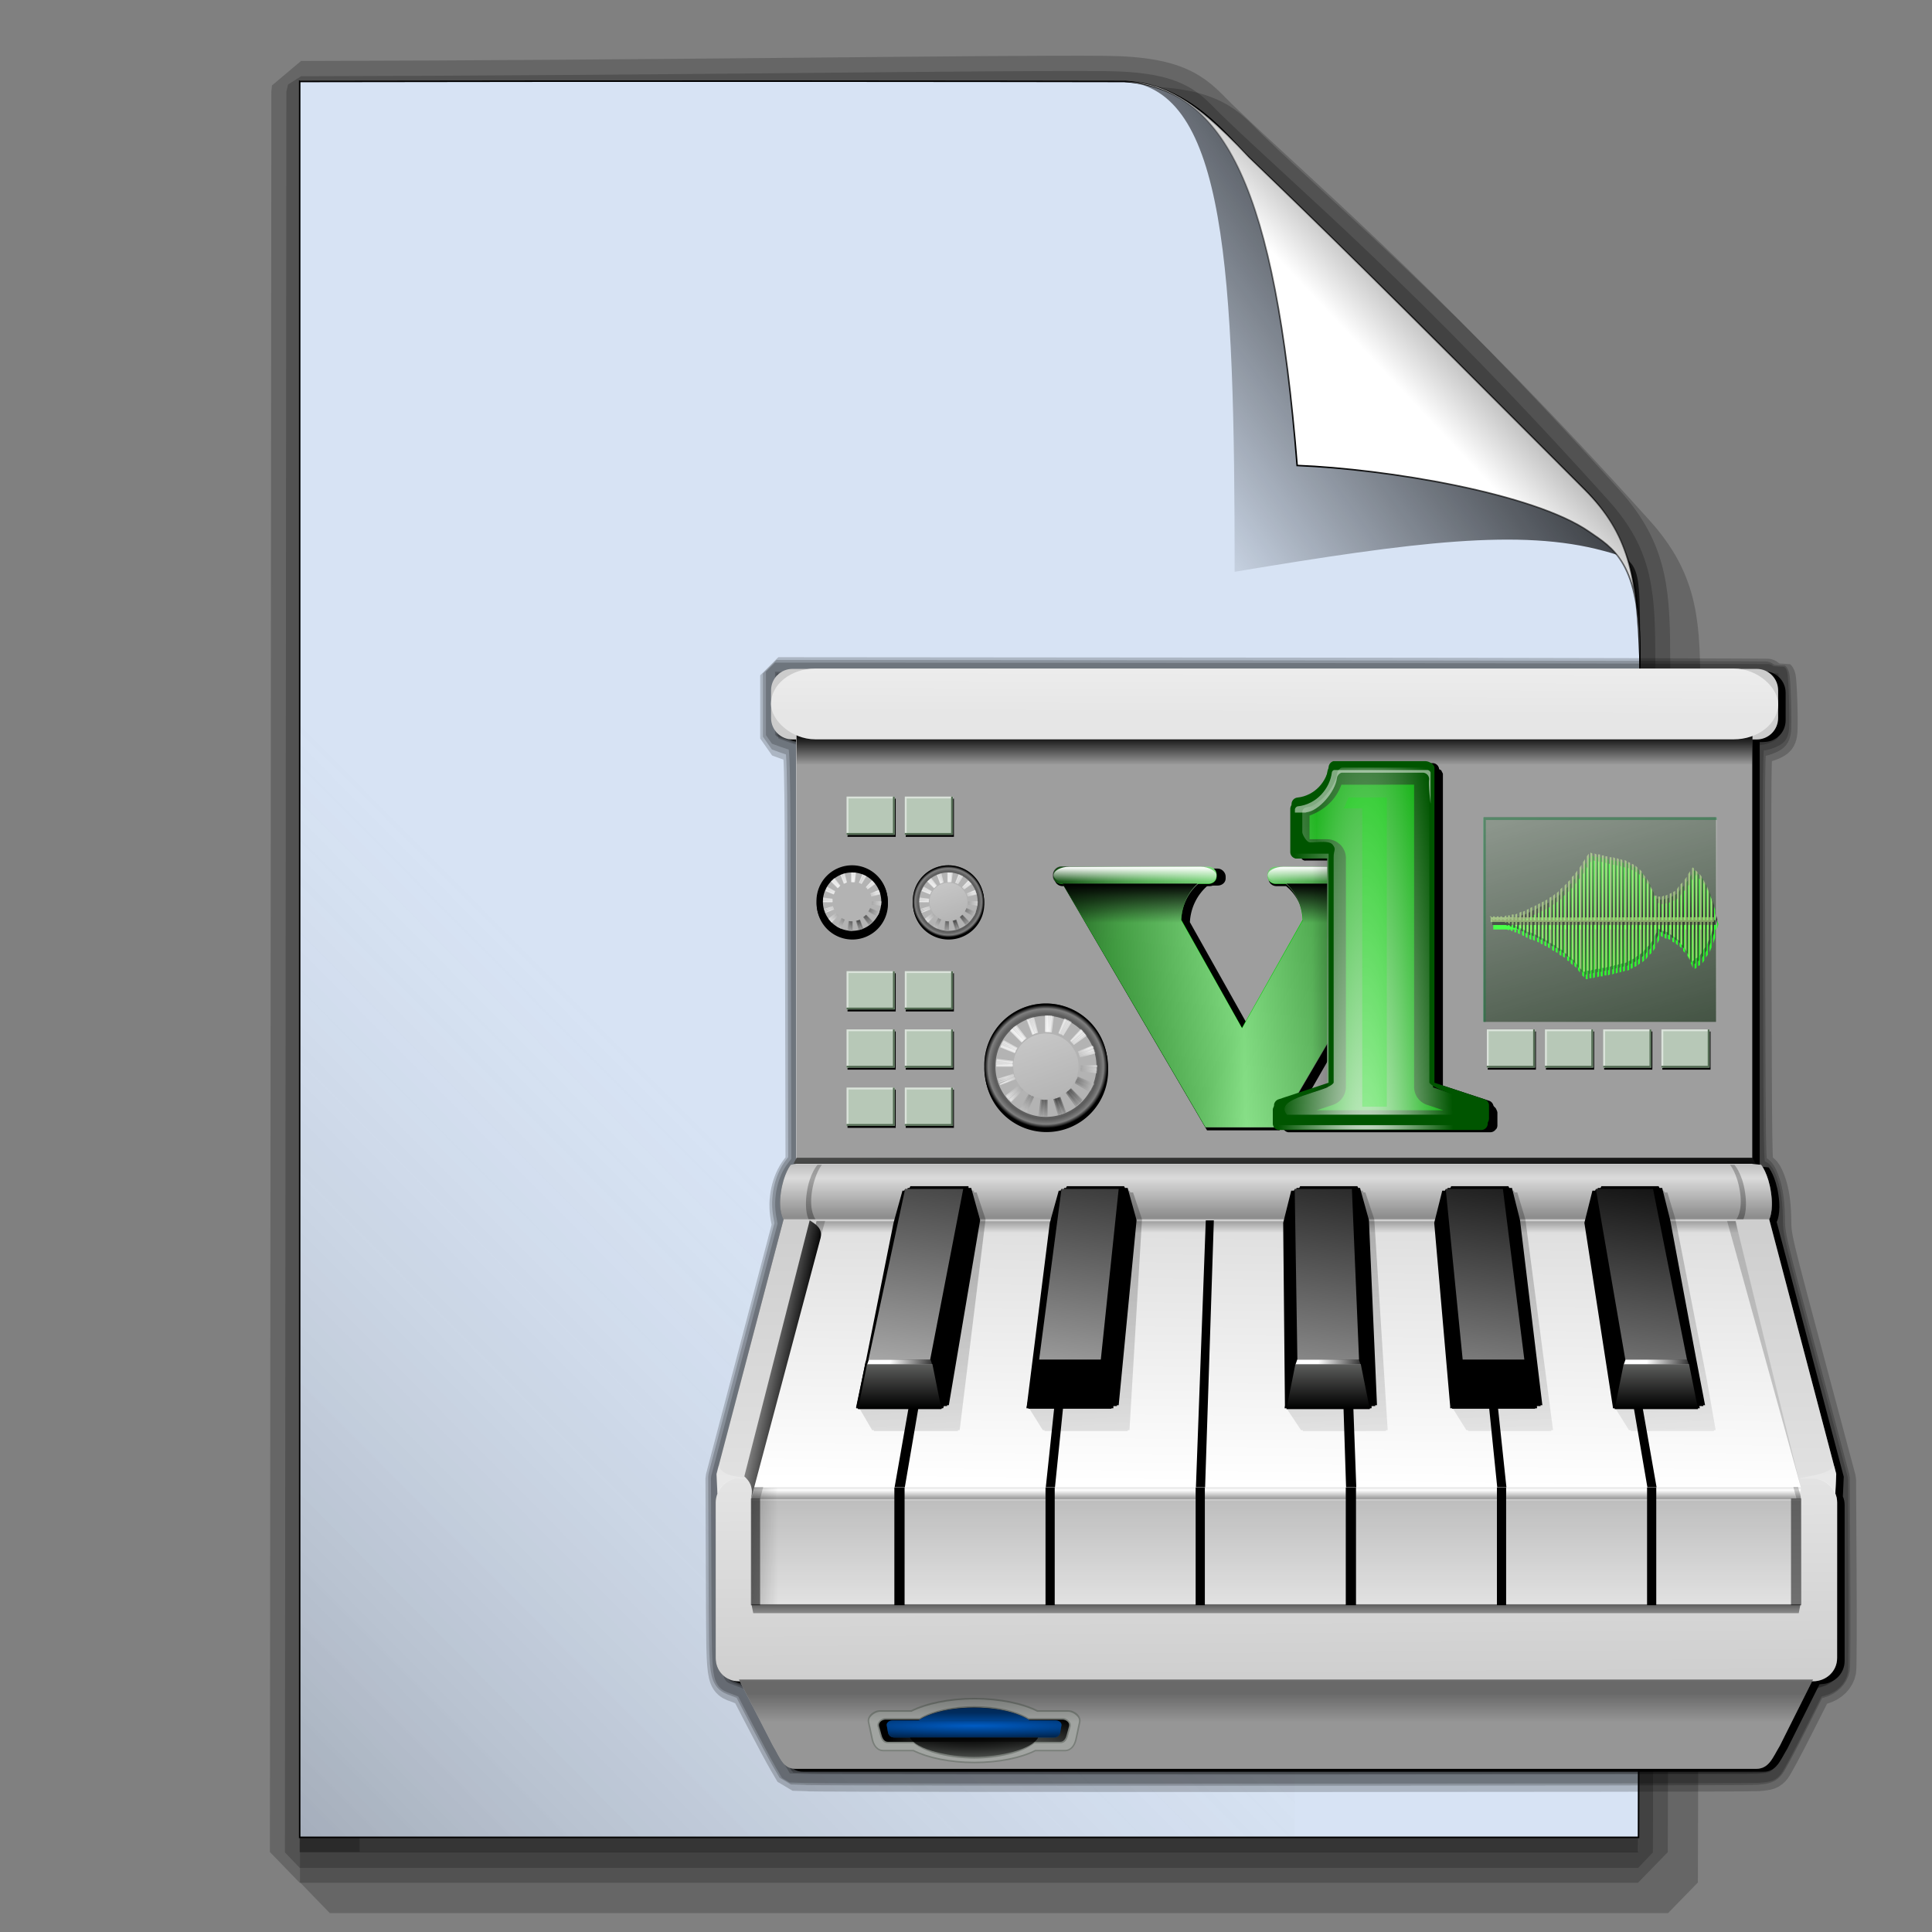 <?xml version="1.0" encoding="UTF-8"?>
<svg width="32" height="32" version="1.0" viewBox=".5 25.1 32 32" xmlns="http://www.w3.org/2000/svg" xmlns:xlink="http://www.w3.org/1999/xlink">
  <rect x=".5" y="25.1" width="32" height="32" fill="#808080" stroke="none"/>
  <defs>
    <linearGradient id="linearGradient3251">
      <stop offset="0"/>
      <stop stop-opacity="0" offset="1"/>
    </linearGradient>
    <linearGradient id="linearGradient3405" x1="80.5" x2="229.87" y1="506" y2="357.6" gradientTransform="matrix(.629 0 0 .629 -.487 11.006)" gradientUnits="userSpaceOnUse">
      <stop stop-opacity=".235" offset="0"/>
      <stop stop-color="#969696" stop-opacity="0" offset="1"/>
    </linearGradient>
    <linearGradient id="linearGradient3597" x1="368.37" x2="389.52" y1="115.67" y2="95.825" gradientTransform="matrix(.629 0 0 .629 -.318 10.836)" gradientUnits="userSpaceOnUse">
      <stop stop-color="#fff" offset="0"/>
      <stop stop-color="#969696" offset="1"/>
    </linearGradient>
    <linearGradient id="linearGradient3257" x1="348.04" x2="394.2" y1="139.48" y2="83.419" gradientTransform="matrix(.629 0 0 .629 -.318 10.836)" gradientUnits="userSpaceOnUse" xlink:href="#linearGradient3251"/>
    <linearGradient id="linearGradient1159" x1="272.25" x2="201.71" y1="72.13" y2="122.51" gradientUnits="userSpaceOnUse" xlink:href="#linearGradient3251"/>
    <linearGradient id="linearGradient26904">
      <stop offset="0"/>
      <stop stop-color="#fff" offset=".5"/>
      <stop offset="1"/>
    </linearGradient>
    <linearGradient id="linearGradient8881">
      <stop stop-color="#fff" offset="0"/>
      <stop stop-color="#fff" stop-opacity="0" offset=".5"/>
      <stop stop-color="#fff" stop-opacity="0" offset="1"/>
    </linearGradient>
    <linearGradient id="linearGradient9497">
      <stop stop-color="#fff" stop-opacity="0" offset="0"/>
      <stop stop-color="#fff" offset="1"/>
    </linearGradient>
    <linearGradient id="linearGradient6128">
      <stop offset="0"/>
      <stop stop-color="#fff" offset="1"/>
    </linearGradient>
    <linearGradient id="linearGradient6071">
      <stop stop-color="#fff" offset="0"/>
      <stop stop-color="#bababa" offset=".859"/>
      <stop stop-color="#fff" offset=".936"/>
      <stop offset="1"/>
    </linearGradient>
    <linearGradient id="linearGradient3919">
      <stop offset="0"/>
      <stop stop-color="#c1c3c0" offset="1"/>
    </linearGradient>
    <linearGradient id="linearGradient3974">
      <stop stop-color="#fff" offset="0"/>
      <stop stop-color="#fff" stop-opacity="0" offset="1"/>
    </linearGradient>
    <linearGradient id="linearGradient4039-0">
      <stop stop-opacity="0" offset="0"/>
      <stop offset="1"/>
    </linearGradient>
    <clipPath id="clipPath17725">
      <path d="m42.909-379.28a0.696 0.696 0 0 0-0.515 0.606c-0.181 1.501-1.449 3.056-3.273 3.243a0.696 0.696 0 0 0-0.636 0.697v4.546a0.696 0.696 0 0 0 0.697 0.697h3.212v24.214l-5.273 1.727a0.696 0.696 0 0 0-0.485 0.667v1.394a0.696 0.696 0 0 0 0.697 0.697h21.335a0.696 0.696 0 0 0 0.697-0.697v-1.394a0.696 0.696 0 0 0-0.485-0.667l-5.273-1.727v-33.305a0.696 0.696 0 0 0-0.697-0.697h-9.819a0.696 0.696 0 0 0-0.121 0 0.696 0.696 0 0 0-0.061 0z" fill="#fc0"/>
    </clipPath>
    <linearGradient id="linearGradient36843" x1="-20.022" x2="-20.022" y1="33.509" y2="31.168" gradientTransform="matrix(1.123 0 0 1.123 742.32 -257.8)" gradientUnits="userSpaceOnUse" xlink:href="#linearGradient26904"/>
    <linearGradient id="linearGradient36845" x1="-19.441" x2="-19.441" y1="33.211" y2="34.567" gradientTransform="matrix(1.123 0 0 1.123 742.32 -248.82)" gradientUnits="userSpaceOnUse" xlink:href="#linearGradient26904"/>
    <linearGradient id="linearGradient36847" x1="455.1" x2="455.1" y1="-240.34" y2="-239.77" gradientTransform="matrix(.983 0 0 .983 267.92 16.097)" gradientUnits="userSpaceOnUse" xlink:href="#linearGradient3251"/>
    <linearGradient id="linearGradient36849" x1="455.48" x2="455.16" y1="-259.41" y2="-231.04" gradientTransform="matrix(.983 0 0 .983 267.92 16.097)" gradientUnits="userSpaceOnUse" xlink:href="#linearGradient3251"/>
    <linearGradient id="linearGradient36851" x1="459" x2="459" y1="-226.29" y2="-249.95" gradientTransform="matrix(.983 0 0 .983 267.92 16.097)" gradientUnits="userSpaceOnUse" xlink:href="#linearGradient4039-0"/>
    <linearGradient id="linearGradient36853" x1="451.72" x2="451.94" y1="-240.36" y2="-206.05" gradientTransform="matrix(.983 0 0 .983 267.92 16.097)" gradientUnits="userSpaceOnUse" xlink:href="#linearGradient8881"/>
    <linearGradient id="linearGradient36855" x1="459.81" x2="459.81" y1="-241.05" y2="-216.79" gradientTransform="matrix(.983 0 0 .983 267.92 16.097)" gradientUnits="userSpaceOnUse" xlink:href="#linearGradient9497"/>
    <linearGradient id="linearGradient36857" x1="452.38" x2="453.81" y1="-249.92" y2="-209.5" gradientTransform="matrix(.983 0 0 .983 267.92 16.097)" gradientUnits="userSpaceOnUse" xlink:href="#linearGradient9497"/>
    <linearGradient id="linearGradient36859" x1="460.19" x2="460.19" y1="-226.54" y2="-227.13" gradientTransform="matrix(.983 0 0 -1.638 267.92 -578.09)" gradientUnits="userSpaceOnUse">
      <stop stop-opacity=".7" offset="0"/>
      <stop stop-opacity="0" offset="1"/>
    </linearGradient>
    <linearGradient id="linearGradient36861" x1="456.69" x2="456.3" y1="-240.64" y2="-247.24" gradientTransform="matrix(.983 0 0 .983 267.92 16.097)" gradientUnits="userSpaceOnUse" xlink:href="#linearGradient3919"/>
    <linearGradient id="linearGradient36863" x1="459.34" x2="459.34" y1="-240.33" y2="-248.76" gradientTransform="matrix(.983 0 0 .983 267.92 16.097)" gradientUnits="userSpaceOnUse" xlink:href="#linearGradient3251"/>
    <linearGradient id="linearGradient36865" x1="459.46" x2="459.46" y1="-258.3" y2="-256.23" gradientTransform="matrix(.983 0 0 .52 267.92 -102.43)" gradientUnits="userSpaceOnUse" xlink:href="#linearGradient3251"/>
    <linearGradient id="linearGradient36867" x1="461.96" x2="461.91" y1="-264.2" y2="-251.56" gradientTransform="matrix(.983 0 0 .983 267.92 16.097)" gradientUnits="userSpaceOnUse" xlink:href="#linearGradient8881"/>
    <linearGradient id="linearGradient36871" x1="441.25" x2="443.48" y1="-235.23" y2="-234.82" gradientTransform="translate(260,20)" gradientUnits="userSpaceOnUse">
      <stop stop-color="#fff" offset="0"/>
      <stop offset="1"/>
    </linearGradient>
    <linearGradient id="linearGradient36873" x1="-31.439" x2="-31.439" y1="33.676" y2="30.73" gradientTransform="matrix(.959 0 0 .959 -1.279 1.444)" gradientUnits="userSpaceOnUse" xlink:href="#linearGradient3919"/>
    <linearGradient id="linearGradient36875" x1="-30.222" x2="-31.794" y1="32.356" y2="32.041" gradientUnits="userSpaceOnUse" xlink:href="#linearGradient9497"/>
    <linearGradient id="linearGradient36893" x1="461.83" x2="462.78" y1="-242.18" y2="-227.86" gradientTransform="matrix(.983 0 0 .983 267.92 16.097)" gradientUnits="userSpaceOnUse" xlink:href="#linearGradient3251"/>
    <linearGradient id="linearGradient36895" x1="452.2" x2="454.58" y1="-228.35" y2="-245.32" gradientTransform="matrix(.983 0 0 .983 267.92 16.097)" gradientUnits="userSpaceOnUse" xlink:href="#linearGradient3974"/>
    <linearGradient id="linearGradient36897" x1="441.88" x2="442.8" y1="-228.83" y2="-228.83" gradientTransform="translate(260,20)" gradientUnits="userSpaceOnUse" xlink:href="#linearGradient3251"/>
    <linearGradient id="linearGradient36899" x1="-18.606" x2="-18.606" y1="53.932" y2="45.811" gradientTransform="translate(400,-160)" gradientUnits="userSpaceOnUse">
      <stop stop-color="#0f0" offset="0"/>
      <stop offset=".5"/>
      <stop stop-color="#0f0" offset="1"/>
    </linearGradient>
    <radialGradient id="radialGradient36901" cx="-33.232" cy="28.72" r="1.982" gradientUnits="userSpaceOnUse" xlink:href="#linearGradient6071"/>
    <radialGradient id="radialGradient36903" cx="-32.895" cy="29.419" r="1.625" gradientTransform="matrix(1.068 0 0 1.068 727.5 -156)" gradientUnits="userSpaceOnUse" xlink:href="#linearGradient6128"/>
    <radialGradient id="radialGradient36905" cx="-32.895" cy="29.419" r="1.625" gradientTransform="matrix(1.067 .018 -.018 1.068 728 -155.4)" gradientUnits="userSpaceOnUse" xlink:href="#linearGradient6128"/>
    <radialGradient id="radialGradient36907" cx="-32.895" cy="29.419" r="1.625" gradientTransform="matrix(1.066 .06 -.06 1.066 729.17 -153.95)" gradientUnits="userSpaceOnUse" xlink:href="#linearGradient6128"/>
    <radialGradient id="radialGradient36909" cx="-32.895" cy="29.419" r="1.625" gradientTransform="matrix(1.063 .096 -.096 1.063 730.11 -152.69)" gradientUnits="userSpaceOnUse" xlink:href="#linearGradient6128"/>
    <radialGradient id="radialGradient36911" cx="-32.895" cy="29.419" r="1.625" gradientTransform="matrix(1.059 .132 -.132 1.06 731.02 -151.38)" gradientUnits="userSpaceOnUse" xlink:href="#linearGradient6128"/>
    <linearGradient id="linearGradient36913" x1="-33.918" x2="-35.463" y1="25.691" y2="21.325" gradientUnits="userSpaceOnUse" xlink:href="#linearGradient9497"/>
    <radialGradient id="radialGradient36917" cx="-32.895" cy="29.419" r="1.625" gradientTransform="matrix(.617 0 0 .617 725.85 -248.7)" gradientUnits="userSpaceOnUse" xlink:href="#linearGradient6128"/>
    <radialGradient id="radialGradient36919" cx="-32.895" cy="29.419" r="1.625" gradientTransform="matrix(.617 .01 -.01 .617 726.14 -248.36)" gradientUnits="userSpaceOnUse" xlink:href="#linearGradient6128"/>
    <radialGradient id="radialGradient36921" cx="-32.895" cy="29.419" r="1.625" gradientTransform="matrix(.616 .035 -.035 .616 726.81 -247.52)" gradientUnits="userSpaceOnUse" xlink:href="#linearGradient6128"/>
    <radialGradient id="radialGradient36923" cx="-32.895" cy="29.419" r="1.625" gradientTransform="matrix(.615 .055 -.055 .615 727.36 -246.79)" gradientUnits="userSpaceOnUse" xlink:href="#linearGradient6128"/>
    <radialGradient id="radialGradient36925" cx="-32.895" cy="29.419" r="1.625" gradientTransform="matrix(.612 .076 -.076 .612 727.88 -246.03)" gradientUnits="userSpaceOnUse" xlink:href="#linearGradient6128"/>
    <radialGradient id="radialGradient36931" cx="-32.895" cy="29.419" r="1.625" gradientTransform="matrix(.617 0 0 .617 729.16 -248.7)" gradientUnits="userSpaceOnUse" xlink:href="#linearGradient6128"/>
    <radialGradient id="radialGradient36933" cx="-32.895" cy="29.419" r="1.625" gradientTransform="matrix(.617 .01 -.01 .617 729.45 -248.36)" gradientUnits="userSpaceOnUse" xlink:href="#linearGradient6128"/>
    <radialGradient id="radialGradient36935" cx="-32.895" cy="29.419" r="1.625" gradientTransform="matrix(.616 .035 -.035 .616 730.13 -247.52)" gradientUnits="userSpaceOnUse" xlink:href="#linearGradient6128"/>
    <radialGradient id="radialGradient36937" cx="-32.895" cy="29.419" r="1.625" gradientTransform="matrix(.615 .055 -.055 .615 730.67 -246.79)" gradientUnits="userSpaceOnUse" xlink:href="#linearGradient6128"/>
    <radialGradient id="radialGradient36939" cx="-32.895" cy="29.419" r="1.625" gradientTransform="matrix(.612 .076 -.076 .612 731.19 -246.03)" gradientUnits="userSpaceOnUse" xlink:href="#linearGradient6128"/>
    <linearGradient id="linearGradient36943" x1="-22.838" x2="-23.699" y1="56.188" y2="44.126" gradientTransform="matrix(.248 0 0 1.04 736.01 -282.24)" gradientUnits="userSpaceOnUse" xlink:href="#linearGradient9497"/>
    <radialGradient id="radialGradient36945" cx="694.58" cy="-86.18" r="5.777" gradientTransform="matrix(1.346 0 0 .463 -239.97 -45.903)" gradientUnits="userSpaceOnUse" xlink:href="#linearGradient4039-0"/>
    <radialGradient id="radialGradient36947" cx="693.14" cy="-88.167" r="3.95" gradientTransform="matrix(1.506 0 0 .751 -350.99 -21.904)" gradientUnits="userSpaceOnUse" xlink:href="#linearGradient3251"/>
    <radialGradient id="radialGradient36949" cx="693.14" cy="-88.521" r="5.307" gradientTransform="matrix(3.638 0 0 .231 -1828.5 -67.324)" gradientUnits="userSpaceOnUse" xlink:href="#linearGradient4039-0"/>
    <linearGradient id="linearGradient36951" x1="693.02" x2="693.02" y1="-87.907" y2="-88.575" gradientUnits="userSpaceOnUse">
      <stop stop-color="#004da4" offset="0"/>
      <stop stop-color="#003067" offset="1"/>
    </linearGradient>
    <linearGradient id="linearGradient36953" x1="671.36" x2="671.36" y1="-86.999" y2="-85.535" gradientTransform="translate(22)" gradientUnits="userSpaceOnUse" xlink:href="#linearGradient3251"/>
    <linearGradient id="linearGradient36955" x1="697.9" x2="697.9" y1="-103.77" y2="-102.78" gradientTransform="translate(20,-100)" gradientUnits="userSpaceOnUse" xlink:href="#linearGradient3251"/>
    <linearGradient id="linearGradient39161" x1="809.74" x2="792.25" y1="-253.46" y2="-262.9" gradientTransform="translate(106,50)" gradientUnits="userSpaceOnUse">
      <stop offset="0"/>
      <stop stop-color="#fff" stop-opacity=".415" offset=".338"/>
      <stop stop-opacity=".302" offset=".564"/>
      <stop stop-color="#fff" stop-opacity=".314" offset=".826"/>
      <stop offset="1"/>
    </linearGradient>
    <linearGradient id="linearGradient39163" x1="805.64" x2="792.16" y1="-253.11" y2="-252.73" gradientTransform="translate(106,50)" gradientUnits="userSpaceOnUse" xlink:href="#linearGradient26904"/>
    <linearGradient id="linearGradient39165" x1="6.147" x2="6.147" y1="12.682" y2="11.639" gradientTransform="matrix(.483 0 0 .483 905.33 -217.79)" gradientUnits="userSpaceOnUse" xlink:href="#linearGradient9497"/>
    <linearGradient id="linearGradient39167" x1="6.147" x2="6.147" y1="12.682" y2="11.639" gradientTransform="matrix(.483 0 0 .483 897.98 -217.79)" gradientUnits="userSpaceOnUse" xlink:href="#linearGradient9497"/>
    <linearGradient id="linearGradient39169" x1="-26.169" x2="-26.169" y1="-307.71" y2="-308.17" gradientTransform="matrix(.483 0 0 .483 917.31 -54.397)" gradientUnits="userSpaceOnUse" xlink:href="#linearGradient3251"/>
    <linearGradient id="linearGradient39171" x1="-12.406" x2="-12.257" y1="-386.34" y2="-382.93" gradientTransform="translate(40,420)" gradientUnits="userSpaceOnUse" xlink:href="#linearGradient3974"/>
    <linearGradient id="linearGradient39173" x1="19.898" x2="19.898" y1="16.828" y2="19.608" gradientTransform="matrix(.483 0 0 .483 897.98 -219.72)" gradientUnits="userSpaceOnUse" xlink:href="#linearGradient3251"/>
    <radialGradient id="radialGradient39175" cx="803.36" cy="-254.92" r="3.688" gradientTransform="matrix(.847 -1.2783e-5 0 7.116 228.55 1617.8)" gradientUnits="userSpaceOnUse" xlink:href="#linearGradient3974"/>
    <linearGradient id="linearGradient39177" x1="-20.971" x2="-19.5" y1="-412.84" y2="-412.84" gradientUnits="userSpaceOnUse">
      <stop stop-color="#fff" stop-opacity="0" offset="0"/>
      <stop stop-color="#fff" offset=".5"/>
      <stop stop-color="#fff" stop-opacity="0" offset="1"/>
    </linearGradient>
    <linearGradient id="linearGradient39179" x1="12.5" x2="18.219" y1="5.516" y2="5.516" gradientTransform="matrix(.315 0 0 4.554 903.22 -191.73)" gradientUnits="userSpaceOnUse" xlink:href="#linearGradient4039-0"/>
  </defs>
  <g transform="matrix(.096 0 0 .099 .978 22.948)" stroke="#000" stroke-linejoin="bevel" stroke-opacity=".2">
    <path d="m52.166 42.151-0.251 294.52h230.91s0.478-152.39 0.425-198.46c-0.014-11.876-0.16-18.115-7.372-25.894-33.24-35.855-53.348-51.87-66.597-64.319-3.718-3.494-5.378-6.583-18.354-6.708-18.227-0.176-76.872 0.739-138.76 0.856z" fill="none" stroke-width="10.268" style="paint-order:stroke fill markers"/>
    <path transform="matrix(.601 0 0 .61 7.405 12.545)" d="m65.84 40.221-0.418 482.9h384.23s0.795-249.85 0.707-325.39c-0.023-19.473-0.267-29.701-12.267-42.456-55.312-58.789-88.772-85.046-110.82-105.46-6.187-5.728-8.949-10.793-30.542-10.999-30.33-0.289-127.92 1.211-230.89 1.403z" fill-opacity=".2" fill-rule="evenodd" stroke-width="8.481" style="paint-order:stroke fill markers"/>
    <path d="m46.972 37.075-0.251 294.52h230.91s0.478-152.39 0.425-198.46c-0.014-11.876-0.16-18.115-7.372-25.894-33.24-35.855-53.348-51.87-66.597-64.319-3.718-3.494-5.378-6.583-18.354-6.708-18.227-0.176-76.872 0.739-138.76 0.856z" fill-opacity=".2" fill-rule="evenodd" stroke-linecap="round" stroke-width="10.268" style="paint-order:stroke fill markers"/>
  </g>
  <g transform="matrix(.099 0 0 .099 .481 22.941)">
    <path d="m50.332 35.437v293.77h223.99s0.281-152.22 0.231-197.42c-0.013-11.651-1.951-20.747-9.222-28.037-35.777-35.866-43.504-43.408-56.203-55.62-3.564-3.427-9.719-12.106-20.772-12.691-17.47-0.031-78.713-0.115-138.02 0z" fill="#d7e3f4" fill-rule="evenodd" stroke="#000" stroke-width=".252"/>
    <rect x="50.332" y="122.51" width="166.5" height="206.7" fill="url(#linearGradient3405)" stroke-width="0"/>
    <path d="m206.75 117.47c30.228-5.038 47.843-7.255 61.724-3.502 6.172 1.669 6.176 1.833 6.077 17.816-0.508-13.887-1.951-20.747-9.222-28.037-35.777-35.866-43.504-43.408-56.203-55.62-10.25-11.036-15.246-12.399-20.772-12.691 16.953 1.322 18.397 31.655 18.397 82.034z" fill="url(#linearGradient1159)" fill-rule="evenodd"/>
    <path d="m217.21 99.685c14.99 0.595 39.584 4.634 48.866 11.08 3.928 2.728 8.579 5.037 8.48 21.02-0.508-13.887-1.951-20.747-9.222-28.037-35.777-35.866-43.504-43.408-56.203-55.62-10.25-11.036-15.246-12.399-20.772-12.691 16.953 1.322 25.129 17.979 28.851 64.248z" fill="url(#linearGradient3597)" fill-rule="evenodd" stroke="url(#linearGradient3257)" stroke-width=".252"/>
  </g>
  <g transform="matrix(.482 0 0 .482 12.036 35.687)">
    <g fill-opacity=".2" stroke="#000" stroke-linecap="round" stroke-linejoin="bevel" stroke-opacity=".2" style="paint-order:stroke fill markers">
      <path d="m3.841 38.966-0.52-0.016-0.227-0.388c-0.125-0.213-0.472-0.861-0.773-1.44l-0.546-1.052-0.304-0.119c-0.547-0.214-0.509 0.059-0.526-3.791l-0.014-3.317 2.288-8.699-0.056-0.302c-0.103-0.558 0.034-1.195 0.343-1.596l0.176-0.228-0.016-7.081c-0.016-7.277-0.017-7.309-0.203-7.309-0.031 0-0.19-0.049-0.354-0.108l-0.297-0.108v-2.171l17.151 0.014c9.433 0.007 17.166 0.028 17.183 0.045 0.049 0.049 0.098 1.724 0.057 1.942-0.03 0.162-0.069 0.206-0.249 0.288-0.117 0.053-0.272 0.097-0.344 0.098-0.072 6.101e-4 -0.171 0.045-0.219 0.098-0.082 0.09-0.086 0.541-0.071 7.227 0.016 6.929 0.019 7.134 0.113 7.238 0.053 0.059 0.123 0.107 0.156 0.107 0.032 0 0.096 0.079 0.142 0.175 0.171 0.358 0.255 0.811 0.266 1.424 0.012 0.711-0.039 0.495 1.327 5.609l0.901 3.375 0.018 3.197c0.01 1.758 0.004 3.271-0.013 3.361-0.048 0.256-0.249 0.455-0.549 0.544l-0.265 0.078-0.648 1.283c-0.356 0.705-0.702 1.35-0.768 1.433-0.109 0.136-0.158 0.154-0.52 0.187-0.381 0.035-31.556 0.04-32.642 0.006z" stop-color="#000000" stroke-width="1.245" style="font-variation-settings:normal;paint-order:stroke fill markers"/>
      <path d="m3.779 38.904-0.52-0.016-0.227-0.388c-0.125-0.213-0.472-0.861-0.773-1.44l-0.546-1.052-0.304-0.119c-0.547-0.214-0.509 0.059-0.526-3.791l-0.014-3.317 2.288-8.699-0.056-0.302c-0.103-0.558 0.034-1.195 0.343-1.596l0.176-0.228-0.016-7.081c-0.016-7.277-0.017-7.309-0.203-7.309-0.031 0-0.19-0.049-0.354-0.108l-0.297-0.108v-2.171l17.151 0.014c9.433 0.007 17.166 0.028 17.183 0.045 0.049 0.049 0.098 1.724 0.057 1.942-0.03 0.162-0.069 0.206-0.249 0.288-0.117 0.053-0.272 0.097-0.344 0.098-0.072 6.101e-4 -0.171 0.045-0.219 0.098-0.082 0.09-0.086 0.541-0.071 7.227 0.016 6.929 0.019 7.134 0.113 7.238 0.053 0.059 0.123 0.107 0.156 0.107 0.032 0 0.096 0.079 0.142 0.175 0.171 0.358 0.255 0.811 0.266 1.424 0.012 0.711-0.039 0.495 1.327 5.609l0.901 3.375 0.018 3.197c0.01 1.758 0.004 3.271-0.013 3.361-0.048 0.256-0.249 0.455-0.549 0.544l-0.265 0.078-0.648 1.283c-0.356 0.705-0.702 1.35-0.768 1.433-0.109 0.136-0.158 0.154-0.52 0.187-0.381 0.035-31.556 0.04-32.642 0.006z" stop-color="#000000" stroke-width=".934" style="font-variation-settings:normal;paint-order:stroke fill markers"/>
      <path transform="matrix(.125 0 0 .125 .1 .381)" d="m29.046 308.89-4.177-0.132-1.822-3.113c-1.002-1.712-3.795-6.917-6.205-11.566l-4.382-8.453-2.442-0.955c-4.393-1.717-4.088 0.478-4.223-30.446l-0.116-26.637 18.376-69.867-0.45-2.429c-0.829-4.479 0.27-9.599 2.754-12.821l1.412-1.832-0.127-56.869c-0.131-58.449-0.138-58.703-1.628-58.703-0.249 0-1.527-0.391-2.839-0.87l-2.386-0.87v-17.433l137.75 0.109c75.762 0.06 137.86 0.223 138 0.363 0.39 0.39 0.789 13.849 0.461 15.593-0.244 1.302-0.551 1.659-1.997 2.315-0.94 0.427-2.184 0.78-2.766 0.784-0.582 0.005-1.373 0.358-1.759 0.784-0.658 0.727-0.693 4.346-0.573 58.047 0.125 55.651 0.15 57.296 0.905 58.13 0.427 0.472 0.989 0.858 1.249 0.858 0.26 0 0.774 0.633 1.143 1.406 1.373 2.879 2.052 6.511 2.138 11.435 0.099 5.71-0.311 3.974 10.657 45.045l7.24 27.108 0.145 25.674c0.08 14.121 0.034 26.268-0.102 26.994-0.386 2.057-2.001 3.658-4.409 4.369l-2.124 0.628-5.201 10.301c-2.86 5.665-5.635 10.845-6.166 11.509-0.873 1.093-1.272 1.236-4.175 1.5-3.058 0.278-253.44 0.322-262.16 0.046z" stop-color="#000000" stroke-width="5" style="font-variation-settings:normal;paint-order:stroke fill markers"/>
    </g>
    <g transform="translate(-700,240)">
      <path transform="matrix(.983 0 0 .983 267.92 15.483)" d="m443.16-258.78c-0.415 0-0.75 0.335-0.75 0.75v0.969c0 0.415 0.335 0.75 0.75 0.75h0.125v14.844l-0.188 0.031s-0.248 0.301-0.344 0.969c-0.096 0.668 0.094 0.938 0.094 0.938l-2.344 8.906 0.031 0.688c-0.04 0.101-0.062 0.197-0.062 0.312v5.438c0 0.463 0.35 0.812 0.812 0.812h0.031l1.156 2.25c0.265 0.441 0.35 0.812 0.812 0.812h33.562c0.463 0 0.579-0.372 0.844-0.812l1.125-2.25h0.031c0.463 0 0.844-0.35 0.844-0.812v-5.438c0-0.116-0.019-0.212-0.062-0.312l0.031-0.688-2.344-8.906s0.159-0.27 0.062-0.938c-0.096-0.668-0.344-0.969-0.344-0.969l-0.312-0.031v-14.844h0.156c0.415 0 0.75-0.335 0.75-0.75v-0.969c0-0.415-0.335-0.75-0.75-0.75z"/>
      <path d="m703.24-221.94c-1e-5 0-0.243 0.296-0.338 0.952-0.094 0.656 0.092 0.921 0.092 0.921l-2.303 8.751 0.031 0.676c-0.041 0.098-0.061 0.193-0.061 0.307v5.343c0 0.455 0.344 0.798 0.798 0.798h36.909c0.455 0 0.829-0.344 0.829-0.798v-5.343c0-0.114-0.02-0.209-0.061-0.307l0.031-0.676-2.303-8.751s0.156-0.265 0.061-0.921c-0.094-0.656-0.338-0.952-0.338-0.952h-33.347zm0.89 1.935h31.566l2.18 8.843h-35.926zm-2.671 8.843c-0.173 0-0.329 0.063-0.461 0.154 0.126-0.094 0.29-0.154 0.461-0.154zm36.909 0c0.17 0 0.327 0.06 0.461 0.154-0.132-0.09-0.288-0.154-0.461-0.154z" fill="#333"/>
      <path d="m703.3-238.98c-0.408 0-0.737 0.329-0.737 0.737v0.952c0 0.408 0.329 0.737 0.737 0.737h0.123v14.585l-0.184 0.031s-0.243 0.296-0.338 0.952c-0.094 0.656 0.092 0.921 0.092 0.921l-2.303 8.751 0.031 0.676c-0.039 0.099-0.061 0.193-0.061 0.307v5.343c0 0.455 0.344 0.798 0.798 0.798h0.031l1.136 2.211c0.261 0.433 0.344 0.798 0.798 0.798h32.978c0.455 0 0.569-0.365 0.829-0.798l1.105-2.211h0.031c0.455 0 0.829-0.344 0.829-0.798v-5.343c0-0.114-0.019-0.208-0.061-0.307l0.031-0.676-2.303-8.751s0.156-0.265 0.061-0.921c-0.094-0.656-0.338-0.952-0.338-0.952l-0.307-0.031v-14.585h0.154c0.408 0 0.737-0.329 0.737-0.737v-0.952c0-0.408-0.329-0.737-0.737-0.737z" fill="#ccc"/>
      <path d="m703.24-221.94s-0.243 0.296-0.338 0.952c-0.094 0.656 0.092 0.921 0.092 0.921h33.869s0.156-0.265 0.061-0.921c-0.094-0.656-0.338-0.952-0.338-0.952z" fill="url(#linearGradient36843)" opacity=".3"/>
      <path d="m703.44-237.73v15.752h32.846v-15.752z" fill="#333" opacity=".3"/>
      <path d="m701.88-210.4h36.066v3.595h-36.066z" fill="#e6e6e6"/>
      <rect x="701.88" y="-210.85" width="36.066" height=".399" fill="url(#linearGradient36845)"/>
      <path d="m706.8-210.86v4.057h0.351v-4.057zm5.194 0v4.057h0.316v-4.057zm5.159 0v4.057h0.316v-4.057zm5.159 0v4.057h0.351v-4.057zm5.194 0v4.057h0.316v-4.057zm5.159 0v4.057h0.316v-4.057z"/>
      <path d="m704.42-220.01h30.996l2.535 9.158h-36.066z" fill="#fff"/>
      <path d="m704.12-220-0.094 0.438h31.781l-0.094-0.438h-31.594z" fill="url(#linearGradient36847)" opacity=".397"/>
      <path d="m704.13-220.01h31.574l2.246 9.158h-36.066z" fill="url(#linearGradient36849)" opacity=".397"/>
      <path d="m708.42-220.03-1.612 9.173h0.351l1.569-9.173zm4.556 0-0.973 9.173h0.316l0.934-9.173zm4.525 0-0.339 9.173h0.316l0.3-9.173zm4.525 0 0.296 9.173h0.351l-0.339-9.173zm4.556 0 0.934 9.173h0.316l-0.973-9.173zm4.525 0 1.569 9.173h0.316l-1.607-9.173z"/>
      <path d="m701.88-210.4h36.066v3.595h-36.066z" fill="url(#linearGradient36851)"/>
      <path d="m701.46-204.25 1.167 2.272c0.261 0.433 0.344 0.798 0.798 0.798h32.978c0.455 0 0.569-0.365 0.829-0.798l1.136-2.272z" fill="#1a1a1a" opacity=".3"/>
      <path d="m701.46-211.16c-0.455 0-0.798 0.374-0.798 0.829v5.343c0 0.455 0.344 0.798 0.798 0.798h36.909c0.455 0 0.829-0.344 0.829-0.798v-5.343c0-0.455-0.374-0.829-0.829-0.829h-0.491l0.061 0.307v4.053h-36.049v-4.053l0.061-0.307z" fill="url(#linearGradient36853)"/>
      <path d="m702.99-220.06-2.303 8.751 0.031 0.676c0.124-0.295 0.396-0.522 0.737-0.522h0.491l2.18-8.843h31.566l2.18 8.843h0.491c0.341 0 0.643 0.227 0.768 0.522l0.031-0.676-2.303-8.751h-33.869z" fill="url(#linearGradient36855)"/>
      <path d="m700.75-211.59-0.061 0.276 0.031 0.676c0.124-0.295 0.396-0.522 0.737-0.522h0.491c-0.472-0.056-1.002-0.043-1.198-0.43zm37.124 0.43h0.491c0.341 0 0.643 0.227 0.768 0.522l0.031-0.676-0.061-0.276c-0.206 0.266-0.747 0.33-1.228 0.43z" fill="url(#linearGradient36857)" opacity=".5"/>
      <path d="m701.95-206.53-0.061-0.307h36.049l-0.061 0.307h-35.926z" fill="url(#linearGradient36859)"/>
      <path d="m703.44-222.18-0.107 0.207h33.061l-0.107-0.207z" fill="url(#linearGradient36861)"/>
      <path d="m704.16-221.94s-0.274 0.296-0.368 0.952c-0.094 0.656 0.061 0.921 0.061 0.921h0.237s-0.221-0.265-0.127-0.921c0.094-0.656 0.347-0.952 0.347-0.952zm31.355 0s0.252 0.296 0.347 0.952c0.094 0.656-0.127 0.921-0.127 0.921h0.237s0.156-0.265 0.061-0.921c-0.094-0.656-0.368-0.952-0.368-0.952z" fill="url(#linearGradient36863)" opacity=".3"/>
      <path d="m703.44-236.77v1.074h32.846v-1.074z" fill="url(#linearGradient36865)"/>
      <rect x="702.56" y="-238.99" width="34.61" height="2.432" rx="1.529" ry="1.529" fill="#e6e6e6"/>
      <rect x="702.56" y="-238.99" width="34.61" height="2.432" rx="1.529" ry="1.529" fill="url(#linearGradient36867)"/>
      <path d="m704.32-220-2.449 9.156h0.876l2.125-9.156z" fill="url(#linearGradient36849)" opacity=".6"/>
      <path d="m703.89-220.03-2.246 8.797c0.156 0.155 0.312 0.31 0.239 0.753l2.384-8.956c0.068-0.314-0.158-0.452-0.376-0.594z" fill="url(#linearGradient36871)"/>
      <g>
        <path transform="matrix(.983 0 0 .983 267.92 15.483)" d="m447.03-240.78-0.031 0.062h-0.062l-0.312 1.125-0.969 4.844-0.344 1.625h0.062v0.031h2.938v-0.031h0.062l1.094-6.469-0.312-1.125h-0.094v-0.062h-2.031zm5.469 0-0.031 0.062h-0.062l-0.312 1.125-0.812 6.469h0.062v0.031h2.906v-0.031h0.062l0.625-6.469-0.312-1.125h-0.094l-0.031-0.062h-2zm8.156 0-0.031 0.062h-0.094l-0.281 1.125 0.062 6.469h0.062v0.031h2.906v-0.031h0.062l-0.281-6.469-0.312-1.125h-0.062l-0.031-0.062h-2zm5.281 0-0.031 0.062h-0.094l-0.281 1.125 0.562 6.469h0.062v0.031h2.906v-0.031h0.062l-0.781-6.469-0.281-1.125h-0.094l-0.031-0.062h-2zm5.25 0-0.031 0.062h-0.094l-0.281 1.125 1 6.469h0.062v0.031h2.906v-0.031h0.062l-0.312-1.625-0.906-4.844-0.281-1.125h-0.094l-0.031-0.062h-2z"/>
        <path d="m712.54-221.11-0.031 0.061h-0.061l-0.307 1.105-0.798 6.356h0.061v0.031h2.856v-0.031h0.061l0.614-6.356-0.307-1.105h-0.092l-0.031-0.061z"/>
        <path d="m720.56-221.11-0.031 0.061h-0.092l-0.276 1.105 0.061 6.356h0.061v0.031h2.856v-0.031h0.061l-0.276-6.356-0.307-1.105h-0.061l-0.031-0.061z"/>
        <path d="m725.75-221.11-0.031 0.061h-0.092l-0.276 1.105 0.553 6.356h0.061v0.031h2.856v-0.031h0.061l-0.768-6.356-0.276-1.105h-0.092l-0.031-0.061z"/>
        <path d="m730.91-221.11-0.031 0.061h-0.092l-0.276 1.105 0.983 6.356h0.061v0.031h2.856v-0.031h0.061l-0.307-1.597-0.89-4.759-0.276-1.105h-0.092l-0.031-0.061z"/>
        <path d="m707.17-221.11-0.031 0.061h-0.061l-0.307 1.105-0.952 4.759-0.338 1.597h0.061v0.031h2.886v-0.031h0.061l1.075-6.356-0.307-1.105h-0.092v-0.061z"/>
      </g>
      <g transform="matrix(1.123 0 0 1.123 742.41 -251.45)">
        <path d="m-32.589 32.293h2.084l0.287 1.437h-2.659z"/>
        <path d="m-32.546 32.376h2l0.276 1.379h-2.551z" fill="url(#linearGradient36873)"/>
        <path d="m-32.49 32.239h1.886l0.049 0.144h-1.985z" fill="url(#linearGradient36875)"/>
      </g>
      <g transform="matrix(1.123 0 0 1.123 748.26 -251.45)">
        <path d="m-32.589 32.293h2.084l0.287 1.437h-2.659z"/>
        <path d="m-32.546 32.376h2l0.276 1.379h-2.551z" fill="url(#linearGradient36873)"/>
        <path d="m-32.49 32.239h1.886l0.049 0.144h-1.985z" fill="url(#linearGradient36875)"/>
      </g>
      <g transform="matrix(1.123 0 0 1.123 757.13 -251.45)">
        <path d="m-32.589 32.293h2.084l0.287 1.437h-2.659z"/>
        <path d="m-32.546 32.376h2l0.276 1.379h-2.551z" fill="url(#linearGradient36873)"/>
        <path d="m-32.49 32.239h1.886l0.049 0.144h-1.985z" fill="url(#linearGradient36875)"/>
      </g>
      <g transform="matrix(1.123 0 0 1.123 762.82 -251.45)">
        <path d="m-32.589 32.293h2.084l0.287 1.437h-2.659z"/>
        <path d="m-32.546 32.376h2l0.276 1.379h-2.551z" fill="url(#linearGradient36873)"/>
        <path d="m-32.49 32.239h1.886l0.049 0.144h-1.985z" fill="url(#linearGradient36875)"/>
      </g>
      <g transform="matrix(1.123 0 0 1.123 768.41 -251.45)">
        <path d="m-32.589 32.293h2.084l0.287 1.437h-2.659z"/>
        <path d="m-32.546 32.376h2l0.276 1.379h-2.551z" fill="url(#linearGradient36873)"/>
        <path d="m-32.49 32.239h1.886l0.049 0.144h-1.985z" fill="url(#linearGradient36875)"/>
      </g>
      <path d="m709.26-221.05 0.307 1.105-1.075 6.356h-0.061v0.031h-2.825l0.43 0.737h0.061v0.031h2.886v-0.031h0.061l0.89-7.247-0.307-0.921h-0.092v-0.061h-0.276zm5.373 0 0.307 1.105-0.614 6.356h-0.061v0.031h-2.825l0.461 0.737h0.061v0.031h2.856v-0.031h0.061l0.43-7.247-0.307-0.921h-0.092l-0.031-0.061h-0.246zm7.984 0 0.307 1.105 0.276 6.356h-0.061v0.031h-2.856l0.491 0.737h0.061v0.031h2.856v-0.031h0.061l-0.461-7.247-0.307-0.921h-0.061l-0.031-0.061h-0.276zm-2.334 7.492v-0.031h-0.031zm7.554-7.492 0.276 1.105 0.768 6.356h-0.061v0.031h-2.825l0.461 0.737h0.061v0.031h2.856v-0.031h0.061l-0.952-7.247-0.276-0.921h-0.092l-0.031-0.061h-0.246zm5.159 0 0.276 1.105 0.89 4.759 0.307 1.597h-0.061v0.031h-2.825l0.461 0.737h0.061v0.031h2.856v-0.031h0.061l-0.307-1.75-1.075-5.496-0.276-0.921h-0.092l-0.031-0.061h-0.246z" fill="url(#linearGradient36893)" opacity=".266"/>
      <path d="m707.17-221.11-1.259 5.865h2.119l1.136-5.865zm5.373 0-0.768 5.865h2.119l0.614-5.865zm8.014 0 0.092 5.865h2.119l-0.246-5.865h-1.965zm5.189 0 0.583 5.865h2.119l-0.737-5.865zm5.159 0 1.013 5.865h2.119l-1.167-5.865z" fill="url(#linearGradient36895)"/>
      <path d="m701.89-206.82-6e-3 -3.607 0.104-0.414h0.809l-0.067 0.417 0.066 8e-3 -7.3e-4 3.596z" fill="url(#linearGradient36897)" opacity=".2"/>
      <g>
        <path d="m701.87-210.47v3.668h0.316v-3.668zm35.742 0v3.668h0.351v-3.668z" opacity=".5"/>
        <path d="m701.98-210.87-0.109 0.405h0.316l0.107-0.405zm35.713 0 0.107 0.405h0.163l-0.109-0.405z" opacity=".2"/>
        <path d="m705.19-226.52v1.312h1.656v-1.312z"/>
        <path d="m707.19-226.52v1.312h1.656v-1.312z"/>
        <path d="m727.19-226.52v1.312h1.656v-1.312z"/>
        <path d="m705.19-224.52v1.312h1.656v-1.312z"/>
        <path d="m707.19-224.52v1.312h1.656v-1.312z"/>
        <path d="m705.19-228.52v1.312h1.656v-1.312z"/>
      </g>
      <g fill="#b7c8b7">
        <path d="m705.16-226.59v1.312h1.656v-1.312z"/>
        <path d="m707.16-226.59v1.312h1.656v-1.312z"/>
        <path d="m727.16-226.59v1.312h1.656v-1.312z"/>
        <path d="m705.16-224.59v1.312h1.656v-1.312z"/>
        <path d="m707.16-224.59v1.312h1.656v-1.312z"/>
        <path d="m705.16-228.59v1.312h1.656v-1.312z"/>
      </g>
      <g fill="#dbe3db">
        <path d="m705.16-226.59v1.312h0.062v-1.25h1.594v-0.062z"/>
        <path d="m707.16-226.59v1.312h0.062v-1.25h1.594v-0.062z"/>
        <path d="m727.16-226.59v1.312h0.062v-1.25h1.594v-0.062z"/>
        <path d="m705.16-224.59v1.312h0.062v-1.25h1.594v-0.062z"/>
        <path d="m707.16-224.59v1.312h0.062v-1.25h1.594v-0.062z"/>
        <path d="m705.16-228.59v1.312h0.062v-1.25h1.594v-0.062z"/>
      </g>
      <g fill="#536c53">
        <path d="m706.75-226.59v1.25h-1.594v0.062h1.656v-1.312z"/>
        <path d="m708.75-226.59v1.25h-1.594v0.062h1.656v-1.312z"/>
        <path d="m728.75-226.59v1.25h-1.594v0.062h1.656v-1.312z"/>
        <path d="m706.75-224.59v1.25h-1.594v0.062h1.656v-1.312z"/>
        <path d="m708.75-224.59v1.25h-1.594v0.062h1.656v-1.312z"/>
        <path d="m706.75-228.59v1.25h-1.594v0.062h1.656v-1.312z"/>
      </g>
      <path d="m727.05-233.88v7.031h7.986v-7.031z" fill="#374837"/>
      <path transform="matrix(.258 0 0 1.033 633.15 -116.67)" d="m378.52-112.04v2.156h-0.219v-2.125c-0.08 0.033-0.169 0.061-0.25 0.094v2.031h-0.25v-1.938c-0.082 0.032-0.167 0.063-0.25 0.094v1.844h-0.219v-1.75c-0.084 0.03-0.165 0.065-0.25 0.094v1.656h-0.312v-1.562c-0.083 0.027-0.166 0.067-0.25 0.094v1.469h-0.219v-1.406c-0.082 0.025-0.167 0.038-0.25 0.062v1.344h-0.25v-1.25c-0.083 0.023-0.166 0.04-0.25 0.062v1.188h-0.219v-1.125c-0.083 0.021-0.167 0.042-0.25 0.062v1.062h-0.312v-1c-0.085 0.02-0.165 0.043-0.25 0.062v0.938h-0.219v-0.875c-0.086 0.019-0.163 0.044-0.25 0.062v0.812h-0.25v-0.781c-0.082 0.017-0.168 0.047-0.25 0.062v0.719h-0.219v-0.688c-0.081 0.015-0.168 0.017-0.25 0.031v0.656h-0.312v-0.594c-0.083 0.014-0.167 0.018-0.25 0.031v0.562h-0.219v-0.531c-0.082 0.013-0.168 0.019-0.25 0.031v0.5h-0.25v-0.469c-0.083 0.012-0.167 0.02-0.25 0.031v0.438h-0.219v-0.406c-0.084 0.011-0.166 0.021-0.25 0.031v0.375h-0.312v-0.344c-0.084 9e-3 -0.166 0.022-0.25 0.031v0.312h-0.219v-0.281c-0.083 8e-3 -0.166 0.023-0.25 0.031v0.25h-0.25v-0.219c-0.084 7e-3 -0.165 0.024-0.25 0.031v0.188h-0.219v-0.188c-0.085 7e-3 -0.164 0.025-0.25 0.031v0.156h-0.312v-0.125c-0.081 5e-3 -0.169 0.026-0.25 0.031v0.094h-0.219v-0.094c-0.081 5e-3 -0.168-4e-3 -0.25 0v0.094h-0.25v-0.062c-0.082 4e-3 -0.167-4e-3 -0.25 0v0.062h-0.219v-0.062c-0.084 3e-3 -0.166 0.028-0.25 0.031v0.031h-0.312v-0.031c-0.083 2e-3 -0.167-2e-3 -0.25 0v0.031h-0.219v-0.031c-0.084 2e-3 -0.166-1e-3 -0.25 0v0.031h-0.25v-0.031c-0.085 9.8e-4 -0.165-6.3e-4 -0.25 0v0.031h-0.219v-0.031c-0.085 3.3e-4 -0.164 2e-5 -0.25 0 0.053 4e-3 0.104 0.024 0.156 0.031v0.156h1.844c0.084 7e-3 0.167 0.024 0.25 0.031v-0.031h0.219v0.031c0.083 7e-3 0.167 0.024 0.25 0.031v-0.062h0.25v0.094c0.082 7e-3 0.168-8e-3 0.25 0v-0.094h0.219v0.125c0.086 8e-3 0.164 0.023 0.25 0.031v-0.156h0.312v0.188c0.086 8e-3 0.165 0.023 0.25 0.031v-0.219h0.219v0.25c0.085 9e-3 0.165 0.022 0.25 0.031v-0.281h0.25v0.312c0.084 9e-3 0.166 0.022 0.25 0.031v-0.344h0.219v0.344c0.083 9e-3 0.167 0.022 0.25 0.031v-0.375h0.312v0.406c0.082 0.01 0.168 0.021 0.25 0.031v-0.438h0.219v0.469c0.082 0.01 0.169 0.021 0.25 0.031v-0.5h0.25v0.531c0.083 0.011 0.167 0.02 0.25 0.031v-0.562h0.219v0.594c0.082 0.012 0.168 0.019 0.25 0.031v-0.625h0.312v0.688c0.081 0.012 0.17 0.019 0.25 0.031v-0.719h0.219v0.75c0.086 0.014 0.165 0.017 0.25 0.031v-0.781h0.25v0.844c0.084 0.015 0.167 0.016 0.25 0.031v-0.875h0.219v0.906c0.082 0.015 0.169 0.015 0.25 0.031v-0.938h0.312v1.031c0.083 0.017 0.168 0.014 0.25 0.031v-1.062h0.219v1.125c0.083 0.018 0.168 0.043 0.25 0.062v-1.188h0.25v1.219c0.081 0.02 0.17 0.042 0.25 0.062v-1.281h0.219v1.344c0.089 0.024 0.163 0.07 0.25 0.094v-1.438h0.312v1.531c0.083 0.024 0.169 0.037 0.25 0.062v-1.594h0.219v1.656c0.082-5e-3 0.168 4e-3 0.25 0v-1.656h0.25v1.625c0.083-4e-3 0.167 4e-3 0.25 0v-1.625h0.219v1.625c0.083-4e-3 0.166-0.028 0.25-0.031v-1.594h0.312v1.594c0.084-3e-3 0.166-0.028 0.25-0.031v-1.562h0.219v1.562c0.083-3e-3 0.167 3e-3 0.25 0v-1.562h0.25v1.531c0.083-3e-3 0.167 3e-3 0.25 0v-1.531h0.219v1.531c0.085-4e-3 0.165-0.028 0.25-0.031v-1.5h0.312v1.5c0.085-4e-3 0.165-0.027 0.25-0.031v-1.469h0.219v1.469c0.084-5e-3 0.166-0.026 0.25-0.031v-1.438h0.25v1.438c0.083-5e-3 0.167-0.025 0.25-0.031v-1.406h0.219v1.406c0.082-6e-3 0.168-0.024 0.25-0.031v-1.375h0.312v1.375c0.086-8e-3 0.165-0.022 0.25-0.031v-1.344h0.219v1.312c0.084-0.01 0.167-0.021 0.25-0.031v-1.281h0.25v1.25c0.082-0.011 0.169-0.019 0.25-0.031v-1.219h0.219v1.188c0.086-0.014 0.166-0.048 0.25-0.062v-1.125h0.312v1.094c0.083-0.017 0.169-0.045 0.25-0.062v-1.031h0.219v1c0.09-0.021 0.162-0.071 0.25-0.094v-0.906h0.25v0.844c0.083-0.024 0.169-0.036 0.25-0.062v-0.781h0.219v0.719c0.085-0.03 0.167-0.062 0.25-0.094v-0.625h0.312v0.469c0.085-0.038 0.168-0.084 0.25-0.125v-0.344h0.219v0.219c8e-3 -4e-3 0.023 4e-3 0.031 0 0.077 4e-3 0.143 0.026 0.219 0.031v-0.25h0.25v0.281c0.085 7e-3 0.168 0.024 0.25 0.031v-0.312h0.219v0.312c0.081 9e-3 0.172 0.022 0.25 0.031v-0.344h0.312v0.406c0.088 0.013 0.165 0.017 0.25 0.031v-0.438h0.219v0.469c0.085 0.016 0.168 0.045 0.25 0.062v-0.531h0.25v0.562c0.086 0.021 0.168 0.04 0.25 0.062v-0.625h0.219v0.719c0.085 0.026 0.17 0.034 0.25 0.062v-0.781h0.312v0.875c0.086 0.037 0.17 0.085 0.25 0.125v-1h0.219v1.125c0.09 0.052 0.17 0.099 0.25 0.156v-1.281h0.25v1.312c0.088-0.013 0.165-0.016 0.25-0.031v-1.281h0.219v1.219c0.082-0.017 0.172-0.013 0.25-0.031v-1.188h0.312v1.125c0.092-0.025 0.163-0.066 0.25-0.094v-1.031h0.219v0.938c0.082-0.03 0.173-0.061 0.25-0.094v-0.844h0.25v0.75c0.094-0.046 0.165-0.106 0.25-0.156v-0.594h0.219v0.469c0.086-0.059 0.175-0.124 0.25-0.188v-0.281h0.188v-0.156h-0.188v-0.5c-0.075-0.07-0.167-0.123-0.25-0.188v0.688h-0.219v-0.844c-0.088-0.059-0.153-0.134-0.25-0.188v1.031h-0.25v-1.125c-0.078-0.038-0.166-0.09-0.25-0.125v1.25h-0.219v-1.344c-0.082-0.029-0.163-0.067-0.25-0.094v1.438h-0.312v-1.5c-0.084-0.021-0.162-0.044-0.25-0.062v1.562h-0.219v-1.625c-0.057-0.01-0.098-0.022-0.156-0.031-0.03 0.012-0.064 0.019-0.094 0.031v1.625h-0.25v-1.531c-0.081 0.032-0.168 0.063-0.25 0.094v1.438h-0.219v-1.344c-0.083 0.03-0.167 0.065-0.25 0.094v1.25h-0.312v-1.156c-0.081 0.026-0.168 0.038-0.25 0.062v1.094h-0.219v-1.031c-0.086 0.023-0.163 0.072-0.25 0.094v0.938h-0.25v-0.875c-0.082 0.018-0.167 0.016-0.25 0.031v0.844h-0.219v-0.812c-0.083 0.013-0.165 0.02-0.25 0.031v0.781h-0.312v-0.75c-0.084 8e-3 -0.164 0.026-0.25 0.031v0.719h-0.219v-0.719c-0.083 3e-3 -0.166 0.03-0.25 0.031v0.688h-0.25v-0.688c-0.082-2e-3 -0.167 4e-3 -0.25 0v0.688h-0.219v-0.719c-0.074-5e-3 -0.144 7e-3 -0.219 0-0.012-8e-3 -0.019-0.024-0.031-0.031v0.75h-0.312v-0.906c-0.081-0.045-0.167-0.084-0.25-0.125v1.031h-0.219v-1.156c-0.084-0.037-0.164-0.091-0.25-0.125v1.281h-0.25v-1.344c-0.083-0.029-0.165-0.067-0.25-0.094v1.438h-0.219v-1.531c-0.082-0.023-0.167-0.042-0.25-0.062v1.594h-0.312v-1.656c-0.084-0.018-0.165-0.046-0.25-0.062v1.719h-0.219v-1.75c-0.083-0.014-0.166-0.018-0.25-0.031v1.781h-0.25v-1.812c-0.082-0.011-0.167-0.021-0.25-0.031v1.844h-0.219v-1.875c-0.084-9e-3 -0.166-0.024-0.25-0.031v1.906h-0.312v-1.906c-0.083-7e-3 -0.167-0.025-0.25-0.031v1.938h-0.219v-1.938c-0.084-5e-3 -0.166-0.027-0.25-0.031v1.969h-0.25v-1.969c-0.084-4e-3 -0.166-0.028-0.25-0.031v2h-0.219v-2c-0.084-3e-3 -0.166 3e-3 -0.25 0v2h-0.312v-2.031c-0.084-3e-3 -0.166 3e-3 -0.25 0v2.031h-0.219v-2.062c-0.084-3e-3 -0.166 3e-3 -0.25 0v2.062h-0.25v-2.094c-0.084-4e-3 -0.166 4e-3 -0.25 0v2.094h-0.219v-2.094c-0.084-5e-3 -0.166-0.026-0.25-0.031v2.125h-0.312v-2.125c-0.083-6e-3 -0.167-0.025-0.25-0.031zm16.562 2v0.281c0.044-0.052 0.086-0.102 0.125-0.156-0.035-0.048-0.087-0.079-0.125-0.125z" fill="#0f0"/>
      <path transform="matrix(.258 0 0 1.033 633.15 -116.67)" d="m378.38-112.19v2.156h-0.219v-2.125c-0.08 0.033-0.169 0.061-0.25 0.094v2.031h-0.25v-1.938c-0.082 0.032-0.167 0.063-0.25 0.094v1.844h-0.219v-1.75c-0.084 0.03-0.165 0.065-0.25 0.094v1.656h-0.312v-1.562c-0.083 0.027-0.166 0.067-0.25 0.094v1.469h-0.219v-1.406c-0.082 0.025-0.167 0.038-0.25 0.062v1.344h-0.25v-1.25c-0.084 0.023-0.166 0.04-0.25 0.062v1.188h-0.219v-1.125c-0.083 0.021-0.167 0.042-0.25 0.062v1.062h-0.312v-1c-0.085 0.02-0.165 0.043-0.25 0.062v0.938h-0.219v-0.875c-0.086 0.019-0.163 0.044-0.25 0.062v0.812h-0.25v-0.781c-0.082 0.017-0.168 0.047-0.25 0.062v0.719h-0.219v-0.688c-0.081 0.015-0.168 0.017-0.25 0.031v0.656h-0.312v-0.594c-0.083 0.014-0.167 0.018-0.25 0.031v0.562h-0.219v-0.531c-0.082 0.013-0.168 0.019-0.25 0.031v0.5h-0.25v-0.469c-0.083 0.012-0.167 0.02-0.25 0.031v0.438h-0.219v-0.406c-0.084 0.011-0.166 0.021-0.25 0.031v0.375h-0.312v-0.344c-0.084 9e-3 -0.166 0.022-0.25 0.031v0.312h-0.219v-0.281c-0.083 8e-3 -0.166 0.023-0.25 0.031v0.25h-0.25v-0.219c-0.084 7e-3 -0.165 0.024-0.25 0.031v0.188h-0.219v-0.188c-0.085 7e-3 -0.164 0.025-0.25 0.031v0.156h-0.312v-0.125c-0.081 5e-3 -0.169 0.026-0.25 0.031v0.094h-0.219v-0.094c-0.081 5e-3 -0.168-4e-3 -0.25 0v0.094h-0.25v-0.062c-0.082 4e-3 -0.167-4e-3 -0.25 0v0.062h-0.219v-0.062c-0.084 3e-3 -0.166 0.028-0.25 0.031v0.031h-0.312v-0.031c-0.083 2e-3 -0.167-2e-3 -0.25 0v0.031h-0.219v-0.031c-0.084 2e-3 -0.166-1e-3 -0.25 0v0.031h-0.25v-0.031c-0.085 9.8e-4 -0.165-6.3e-4 -0.25 0v0.031h-0.219v-0.031c-0.085 3.3e-4 -0.164 2e-5 -0.25 0 0.053 4e-3 0.104 0.024 0.156 0.031v0.156h1.844c0.084 7e-3 0.167 0.024 0.25 0.031v-0.031h0.219v0.031c0.083 7e-3 0.167 0.024 0.25 0.031v-0.062h0.25v0.094c0.082 7e-3 0.168-8e-3 0.25 0v-0.094h0.219v0.125c0.086 8e-3 0.164 0.023 0.25 0.031v-0.156h0.312v0.188c0.086 8e-3 0.165 0.023 0.25 0.031v-0.219h0.219v0.25c0.085 9e-3 0.165 0.022 0.25 0.031v-0.281h0.25v0.312c0.084 9e-3 0.166 0.022 0.25 0.031v-0.344h0.219v0.344c0.083 9e-3 0.167 0.022 0.25 0.031v-0.375h0.312v0.406c0.082 0.01 0.168 0.021 0.25 0.031v-0.438h0.219v0.469c0.082 0.01 0.169 0.021 0.25 0.031v-0.5h0.25v0.531c0.083 0.011 0.167 0.02 0.25 0.031v-0.562h0.219v0.594c0.082 0.012 0.168 0.019 0.25 0.031v-0.625h0.312v0.688c0.081 0.012 0.17 0.019 0.25 0.031v-0.719h0.219v0.75c0.086 0.014 0.165 0.017 0.25 0.031v-0.781h0.25v0.844c0.084 0.015 0.167 0.016 0.25 0.031v-0.875h0.219v0.906c0.082 0.015 0.169 0.015 0.25 0.031v-0.938h0.312v1.031c0.083 0.017 0.168 0.014 0.25 0.031v-1.062h0.219v1.125c0.083 0.018 0.168 0.043 0.25 0.062v-1.188h0.25v1.219c0.081 0.02 0.17 0.042 0.25 0.062v-1.281h0.219v1.344c0.089 0.024 0.163 0.07 0.25 0.094v-1.438h0.312v1.531c0.083 0.024 0.169 0.037 0.25 0.062v-1.594h0.219v1.656c0.082-4e-3 0.168 4e-3 0.25 0v-1.656h0.25v1.625c0.083-4e-3 0.167 4e-3 0.25 0v-1.625h0.219v1.625c0.083-4e-3 0.166-0.028 0.25-0.031v-1.594h0.312v1.594c0.084-3e-3 0.166-0.028 0.25-0.031v-1.562h0.219v1.562c0.083-3e-3 0.167 3e-3 0.25 0v-1.562h0.25v1.531c0.083-3e-3 0.167 3e-3 0.25 0v-1.531h0.219v1.531c0.085-4e-3 0.165-0.028 0.25-0.031v-1.5h0.312v1.5c0.085-4e-3 0.165-0.027 0.25-0.031v-1.469h0.219v1.469c0.084-5e-3 0.166-0.026 0.25-0.031v-1.438h0.25v1.438c0.083-5e-3 0.167-0.025 0.25-0.031v-1.406h0.219v1.406c0.082-6e-3 0.168-0.024 0.25-0.031v-1.375h0.312v1.375c0.086-8e-3 0.165-0.022 0.25-0.031v-1.344h0.219v1.312c0.084-0.01 0.167-0.021 0.25-0.031v-1.281h0.25v1.25c0.082-0.011 0.169-0.019 0.25-0.031v-1.219h0.219v1.188c0.086-0.014 0.166-0.048 0.25-0.062v-1.125h0.312v1.094c0.083-0.017 0.169-0.045 0.25-0.062v-1.031h0.219v1c0.09-0.021 0.162-0.071 0.25-0.094v-0.906h0.25v0.844c0.083-0.024 0.169-0.036 0.25-0.062v-0.781h0.219v0.719c0.085-0.03 0.167-0.062 0.25-0.094v-0.625h0.312v0.469c0.085-0.038 0.168-0.084 0.25-0.125v-0.344h0.219v0.219c8e-3 -4e-3 0.023 4e-3 0.031 0 0.077 4e-3 0.143 0.026 0.219 0.031v-0.25h0.25v0.281c0.085 7e-3 0.168 0.024 0.25 0.031v-0.312h0.219v0.312c0.081 9e-3 0.172 0.022 0.25 0.031v-0.344h0.312v0.406c0.088 0.013 0.165 0.017 0.25 0.031v-0.438h0.219v0.469c0.085 0.016 0.168 0.045 0.25 0.062v-0.531h0.25v0.562c0.086 0.021 0.168 0.04 0.25 0.062v-0.625h0.219v0.719c0.085 0.026 0.17 0.034 0.25 0.062v-0.781h0.312v0.875c0.086 0.037 0.17 0.085 0.25 0.125v-1h0.219v1.125c0.09 0.052 0.17 0.099 0.25 0.156v-1.281h0.25v1.312c0.088-0.013 0.165-0.016 0.25-0.031v-1.281h0.219v1.219c0.082-0.017 0.172-0.013 0.25-0.031v-1.188h0.312v1.125c0.092-0.025 0.163-0.066 0.25-0.094v-1.031h0.219v0.938c0.082-0.03 0.173-0.061 0.25-0.094v-0.844h0.25v0.75c0.094-0.046 0.165-0.106 0.25-0.156v-0.594h0.219v0.469c0.086-0.059 0.175-0.124 0.25-0.188v-0.281h0.188v-0.156h-0.188v-0.5c-0.075-0.07-0.167-0.123-0.25-0.188v0.688h-0.219v-0.844c-0.088-0.059-0.153-0.134-0.25-0.188v1.031h-0.25v-1.125c-0.078-0.038-0.166-0.09-0.25-0.125v1.25h-0.219v-1.344c-0.082-0.029-0.163-0.067-0.25-0.094v1.438h-0.312v-1.5c-0.084-0.021-0.162-0.044-0.25-0.062v1.562h-0.219v-1.625c-0.057-0.01-0.098-0.022-0.156-0.031-0.03 0.012-0.064 0.019-0.094 0.031v1.625h-0.25v-1.531c-0.081 0.032-0.168 0.063-0.25 0.094v1.438h-0.219v-1.344c-0.083 0.03-0.167 0.065-0.25 0.094v1.25h-0.312v-1.156c-0.081 0.026-0.168 0.038-0.25 0.062v1.094h-0.219v-1.031c-0.086 0.023-0.163 0.072-0.25 0.094v0.938h-0.25v-0.875c-0.082 0.018-0.167 0.016-0.25 0.031v0.844h-0.219v-0.812c-0.083 0.013-0.165 0.02-0.25 0.031v0.781h-0.312v-0.75c-0.084 8e-3 -0.164 0.026-0.25 0.031v0.719h-0.219v-0.719c-0.083 3e-3 -0.166 0.03-0.25 0.031v0.688h-0.25v-0.688c-0.082-2e-3 -0.167 4e-3 -0.25 0v0.688h-0.219v-0.719c-0.074-5e-3 -0.144 7e-3 -0.219 0-0.012-8e-3 -0.019-0.024-0.031-0.031v0.75h-0.312v-0.906c-0.081-0.045-0.167-0.084-0.25-0.125v1.031h-0.219v-1.156c-0.084-0.037-0.164-0.091-0.25-0.125v1.281h-0.25v-1.344c-0.083-0.029-0.165-0.067-0.25-0.094v1.438h-0.219v-1.531c-0.082-0.023-0.167-0.042-0.25-0.062v1.594h-0.312v-1.656c-0.084-0.018-0.165-0.046-0.25-0.062v1.719h-0.219v-1.75c-0.083-0.014-0.166-0.018-0.25-0.031v1.781h-0.25v-1.812c-0.082-0.011-0.167-0.021-0.25-0.031v1.844h-0.219v-1.875c-0.084-9e-3 -0.166-0.024-0.25-0.031v1.906h-0.312v-1.906c-0.083-7e-3 -0.167-0.025-0.25-0.031v1.938h-0.219v-1.938c-0.084-5e-3 -0.166-0.027-0.25-0.031v1.969h-0.25v-1.969c-0.084-4e-3 -0.166-0.028-0.25-0.031v2h-0.219v-2c-0.084-3e-3 -0.166 3e-3 -0.25 0v2h-0.312v-2.031c-0.084-3e-3 -0.166 3e-3 -0.25 0v2.031h-0.219v-2.062c-0.084-3e-3 -0.166 3e-3 -0.25 0v2.062h-0.25v-2.094c-0.084-4e-3 -0.166 4e-3 -0.25 0v2.094h-0.219v-2.094c-0.084-4e-3 -0.166-0.026-0.25-0.031v2.125h-0.312v-2.125c-0.083-6e-3 -0.167-0.025-0.25-0.031zm16.562 2v0.281c0.044-0.052 0.086-0.102 0.125-0.156-0.035-0.048-0.087-0.079-0.125-0.125z" fill="url(#linearGradient36899)"/>
      <path d="m729.19-226.52v1.312h1.656v-1.312z"/>
      <path d="m707.19-228.52v1.312h1.656v-1.312z"/>
      <path d="m729.16-226.59v1.312h1.656v-1.312z" fill="#b7c8b7"/>
      <path d="m707.16-228.59v1.312h1.656v-1.312z" fill="#b7c8b7"/>
      <path d="m729.16-226.59v1.312h0.062v-1.25h1.594v-0.062z" fill="#dbe3db"/>
      <path d="m707.16-228.59v1.312h0.062v-1.25h1.594v-0.062z" fill="#dbe3db"/>
      <path d="m730.75-226.59v1.25h-1.594v0.062h1.656v-1.312z" fill="#536c53"/>
      <path d="m708.75-228.59v1.25h-1.594v0.062h1.656v-1.312z" fill="#536c53"/>
      <path d="m707.19-234.52v1.312h1.656v-1.312z"/>
      <path d="m733.19-226.52v1.312h1.656v-1.312z"/>
      <path d="m707.16-234.59v1.312h1.656v-1.312z" fill="#b7c8b7"/>
      <path d="m733.16-226.59v1.312h1.656v-1.312z" fill="#b7c8b7"/>
      <path d="m707.16-234.59v1.312h0.062v-1.25h1.594v-0.062z" fill="#dbe3db"/>
      <path d="m733.16-226.59v1.312h0.062v-1.25h1.594v-0.062z" fill="#dbe3db"/>
      <path d="m708.75-234.59v1.25h-1.594v0.062h1.656v-1.312z" fill="#536c53"/>
      <path d="m734.75-226.59v1.25h-1.594v0.062h1.656v-1.312z" fill="#536c53"/>
      <path d="m705.19-234.52v1.312h1.656v-1.312z"/>
      <path d="m731.19-226.52v1.312h1.656v-1.312z"/>
      <path d="m705.16-234.59v1.312h1.656v-1.312z" fill="#b7c8b7"/>
      <path d="m731.16-226.59v1.312h1.656v-1.312z" fill="#b7c8b7"/>
      <path d="m705.16-234.59v1.312h0.062v-1.25h1.594v-0.062z" fill="#dbe3db"/>
      <path d="m731.16-226.59v1.312h0.062v-1.25h1.594v-0.062z" fill="#dbe3db"/>
      <path d="m706.75-234.59v1.25h-1.594v0.062h1.656v-1.312z" fill="#536c53"/>
      <path d="m732.75-226.59v1.25h-1.594v0.062h1.656v-1.312z" fill="#536c53"/>
      <g transform="translate(20,-100)">
        <g>
          <path transform="matrix(1.068 0 0 1.068 728.26 -150.54)" d="m-32.317 23.613a1.626 1.626 0 1 1-3.252 0 1.626 1.626 0 1 1 3.252 0z"/>
          <path transform="matrix(1.068 0 0 1.068 727.5 -155.99)" d="m-31.25 28.72a1.982 1.982 0 1 1-3.963 0 1.982 1.982 0 1 1 3.963 0z"/>
          <path transform="matrix(1.068 0 0 1.068 727.52 -155.9)" d="m-31.25 28.72a1.982 1.982 0 1 1-3.963 0 1.982 1.982 0 1 1 3.963 0z"/>
        </g>
        <path transform="matrix(1.068 0 0 1.068 727.5 -155.99)" d="m-31.25 28.72a1.982 1.982 0 1 1-3.963 0 1.982 1.982 0 1 1 3.963 0z" fill="url(#radialGradient36901)" opacity=".5"/>
        <path transform="matrix(1.068 0 0 1.068 728.26 -150.54)" d="m-32.317 23.613a1.626 1.626 0 1 1-3.252 0 1.626 1.626 0 1 1 3.252 0z" fill="#b3b3b3"/>
        <path d="m691.97-127.07v0.567h0.1v-0.567c-0.012-2.4e-4 -0.019 0-0.032 0-0.019 0-0.045-7e-4 -0.067 0zm0.667 0.1-0.2 0.501 0.032 0.032 0.233-0.501c-0.019-7e-3 -0.045-0.026-0.067-0.032zm-1.301 0.032 0.2 0.534 0.067-0.032-0.2-0.5c-0.019 7e-3 -0.045-7e-3 -0.067 0zm-0.5 0.333c-0.026 0.019-0.045 0.045-0.067 0.067l0.4 0.4 0.067-0.067zm2.369 0-0.367 0.4 0.032 0.032 0.4-0.367c-0.019-0.026-0.045-0.045-0.067-0.067zm-2.736 0.567c-0.012 0.026-0.026 0.045-0.032 0.067l0.501 0.2 0.032-0.067-0.501-0.2zm3.136 0-0.501 0.2 0.032 0.067 0.501-0.2c-3e-3 -0.012 3e-3 -0.026 0-0.032-5e-3 -0.012-0.026-0.019-0.032-0.032zm-3.303 0.667c-1.9e-4 0.012 0 0.019 0 0.032 0 0.012-1.9e-4 0.026 0 0.032h0.567v-0.067h-0.567zm2.903 0v0.067h0.567c1.9e-4 -0.012 0-0.026 0-0.032 0-0.012 1.9e-4 -0.019 0-0.032h-0.567zm-0.1 0.4-0.032 0.1 0.534 0.233c0.019-0.038 0.051-0.064 0.067-0.1l-0.567-0.233zm-2.169 0.032-0.501 0.233c3e-3 0.012-5e-3 0.026 0 0.032l0.534-0.2-0.032-0.067zm0.233 0.367-0.401 0.4c0.012 0.019 0.019 0.051 0.032 0.067h0.032l0.4-0.401-0.067-0.067zm1.702 0-0.067 0.067 0.4 0.434c0.026-0.026 0.038-0.071 0.067-0.1l-0.4-0.4zm-1.335 0.267-0.233 0.534c0.026 0.012 0.045 0.026 0.067 0.032l0.233-0.534-0.067-0.032zm0.968 0.032-0.1 0.032 0.233 0.534c0.019-7e-3 0.045-0.026 0.067-0.032l-0.2-0.534zm-0.534 0.1v0.567c0.019 7e-4 0.045 0 0.067 0 0.012 0 0.019 2.6e-4 0.032 0v-0.567h-0.1z" fill="url(#radialGradient36903)" opacity=".5"/>
        <path d="m692-127.07-7e-3 0.567 0.1 2e-3 7e-3 -0.567c-0.012-4.5e-4 -0.019-3.3e-4 -0.032-5.7e-4 -0.019-3.3e-4 -0.045-7e-4 -0.067-7e-4zm0.665 0.112-0.208 0.497 0.032 0.032 0.242-0.496c-0.019-0.012-0.045-0.026-0.066-0.032zm-1.302 0.012 0.191 0.537 0.067-0.032-0.192-0.504c-0.019 7e-3 -0.045-7e-3 -0.067-7e-4zm-0.506 0.325c-0.026 0.019-0.045 0.045-0.068 0.065l0.394 0.407 0.068-0.065-0.394-0.407zm2.369 0.038-0.374 0.394 0.032 0.032 0.406-0.36c-0.019-0.026-0.045-0.045-0.065-0.068zm-2.745 0.521c-0.012 0.026-0.026 0.045-0.032 0.066l0.497 0.208 0.032-0.066-0.497-0.208zm3.136 0.051-0.504 0.192 0.032 0.067 0.504-0.192c-3e-3 -0.012 5e-3 -0.026 5.2e-4 -0.032-5e-3 -0.012-0.026-0.019-0.032-0.032zm-3.314 0.612c-4.5e-4 0.012-3.8e-4 0.019-5.7e-4 0.032-1.9e-4 0.012-5.9e-4 0.026-5.9e-4 0.032l0.567 7e-3 7.1e-4 -0.067-0.567-7e-3zm2.902 0.051-7e-4 0.067 0.567 7e-3c4e-4 -0.012 4e-4 -0.026 5.9e-4 -0.032 1.9e-4 -0.012 5.7e-4 -0.019 5e-4 -0.032l-0.567-7e-3zm-0.106 0.399-0.032 0.099 0.53 0.242c0.019-0.038 0.051-0.058 0.069-0.099l-0.563-0.243zm-2.169-3e-3 -0.505 0.225c3e-3 0.012-5e-3 0.026-5.9e-4 0.032l0.537-0.191-0.032-0.067zm0.228 0.371-0.407 0.394c0.012 0.019 0.019 0.051 0.032 0.067l0.032 5.9e-4 0.407-0.394-0.065-0.068zm1.701 0.026-0.068 0.065 0.393 0.44c0.032-0.026 0.038-0.071 0.069-0.099l-0.394-0.407zm-1.339 0.245-0.242 0.53c0.026 0.012 0.045 0.026 0.066 0.032l0.242-0.53-0.066-0.032zm0.967 0.051-0.101 0.032 0.224 0.537c0.026-7e-3 0.045-0.026 0.067-0.032l-0.191-0.537zm-0.535 0.091-7e-3 0.567c0.019 7e-4 0.045 7e-4 0.067 7e-4 0.012 1.9e-4 0.019 5.7e-4 0.032 5.2e-4l7e-3 -0.567-0.1-2e-3z" fill="url(#radialGradient36905)" opacity=".5"/>
        <path d="m692.06-127.07-0.032 0.566 0.1 5e-3 0.032-0.566c-0.012-7e-4 -0.019-7e-4 -0.032-2e-3 -0.019-7e-4 -0.045-3e-3 -0.067-3e-3zm0.661 0.138-0.228 0.489 0.032 0.032 0.262-0.487c-0.019-0.012-0.045-0.026-0.065-0.038zm-1.301-0.038 0.17 0.544 0.069-0.032-0.172-0.511c-0.019 7e-3 -0.045-0.012-0.067-3e-3zm-0.519 0.305c-0.026 0.019-0.045 0.038-0.071 0.064l0.377 0.423 0.071-0.064-0.377-0.422zm2.365 0.133-0.389 0.379 0.032 0.032 0.421-0.344c-0.019-0.026-0.038-0.045-0.064-0.071zm-2.763 0.412c-0.012 0.026-0.026 0.045-0.038 0.065l0.489 0.228 0.038-0.065-0.489-0.228zm3.131 0.177-0.511 0.172 0.032 0.069 0.511-0.172c-3e-3 -0.012 5e-3 -0.026 2e-3 -0.032-5e-3 -0.012-0.026-0.019-0.032-0.032zm-3.335 0.48c-7e-4 0.012-7e-4 0.019-2e-3 0.032-6.4e-4 0.012-2e-3 0.026-2e-3 0.032l0.566 0.032 3e-3 -0.067-0.566-0.032zm2.898 0.164-3e-3 0.067 0.566 0.032c7e-4 -0.012 7e-4 -0.026 2e-3 -0.032 6.5e-4 -0.012 7e-4 -0.019 2e-3 -0.032l-0.566-0.032zm-0.122 0.394-0.038 0.098 0.52 0.264c0.019-0.038 0.058-0.058 0.072-0.096l-0.553-0.265zm-2.167-0.089-0.513 0.205c3e-3 0.012-5e-3 0.026-2e-3 0.032l0.544-0.17-0.032-0.069zm0.212 0.38-0.422 0.377c0.012 0.019 0.012 0.051 0.032 0.069l0.032 2e-3 0.423-0.377-0.064-0.071zm1.699 0.096-0.071 0.064 0.375 0.456c0.032-0.026 0.045-0.069 0.072-0.096l-0.377-0.423zm-1.347 0.191-0.264 0.52c0.019 0.012 0.045 0.026 0.065 0.038l0.264-0.52zm0.964 0.088-0.102 0.026 0.203 0.546c0.026-7e-3 0.045-0.019 0.069-0.032l-0.17-0.544zm-0.539 0.07-0.032 0.566c0.019 2e-3 0.045 2e-3 0.067 3e-3 0.012 6.4e-4 0.019 7.1e-4 0.032 2e-3l0.032-0.566-0.1-5e-3z" fill="url(#radialGradient36907)" opacity=".5"/>
        <path d="m692.12-127.07-0.051 0.565 0.099 7e-3 0.051-0.565c-0.012-7e-4 -0.019-2e-3 -0.032-3e-3 -0.019-2e-3 -0.045-5e-3 -0.067-5e-3zm0.656 0.16-0.244 0.48 0.032 0.038 0.278-0.478c-0.019-0.012-0.045-0.032-0.064-0.038zm-1.299-0.084 0.151 0.549 0.069-0.026-0.155-0.517c-0.019 5e-3 -0.045-0.012-0.067-5e-3zm-0.528 0.287c-0.026 0.019-0.051 0.038-0.072 0.058l0.363 0.435 0.072-0.058-0.363-0.435zm2.359 0.213-0.401 0.366 0.032 0.038 0.431-0.33c-0.019-0.026-0.038-0.051-0.058-0.072zm-2.776 0.319c-0.012 0.019-0.026 0.038-0.038 0.064l0.48 0.244 0.038-0.064-0.48-0.244zm3.123 0.281-0.517 0.154 0.026 0.069 0.516-0.155c-3e-3 -0.012 7e-3 -0.026 3e-3 -0.032-5e-3 -0.012-0.026-0.019-0.032-0.038zm-3.349 0.368c-7e-4 0.012-2e-3 0.019-3e-3 0.032-7e-4 0.012-2e-3 0.026-3e-3 0.032l0.565 0.051 5e-3 -0.067-0.565-0.051zm2.891 0.261-5e-3 0.067 0.565 0.051c7e-4 -0.012 2e-3 -0.026 3e-3 -0.032 7.1e-4 -0.012 2e-3 -0.019 3e-3 -0.032l-0.565-0.051zm-0.136 0.39-0.045 0.097 0.511 0.281c0.019-0.038 0.058-0.058 0.076-0.094l-0.544-0.283zm-2.163-0.162-0.519 0.188c3e-3 0.012-7e-3 0.026-3e-3 0.032l0.549-0.151-0.026-0.069zm0.199 0.387-0.435 0.363c0.012 0.019 0.012 0.051 0.026 0.069l0.032 3e-3 0.435-0.363-0.058-0.072zm1.695 0.153-0.072 0.058 0.36 0.468c0.032-0.026 0.045-0.067 0.076-0.094l-0.363-0.435zm-1.353 0.146-0.281 0.511c0.019 0.012 0.038 0.026 0.064 0.038l0.281-0.511zm0.961 0.12-0.103 0.026 0.185 0.553c0.026-7e-3 0.045-0.019 0.069-0.026l-0.151-0.549zm-0.54 0.051-0.051 0.565c0.019 3e-3 0.045 3e-3 0.067 5e-3 0.012 7e-4 0.019 2e-3 0.032 3e-3l0.051-0.565-0.099-7e-3z" fill="url(#radialGradient36909)" opacity=".5"/>
        <path d="m692.18-127.06-0.07 0.563 0.099 0.012 0.07-0.563c-0.012-2e-3 -0.019-3e-3 -0.032-3e-3 -0.019-3e-3 -0.045-7e-3 -0.066-7e-3zm0.65 0.182-0.26 0.472 0.032 0.038 0.294-0.468c-0.019-0.012-0.038-0.032-0.064-0.038zm-1.295-0.128 0.133 0.555 0.071-0.026-0.137-0.521c-0.019 5e-3 -0.045-0.012-0.066-7e-3zm-0.538 0.269c-0.026 0.019-0.051 0.038-0.074 0.058l0.348 0.447 0.074-0.058-0.348-0.447zm2.351 0.293-0.414 0.352 0.032 0.038 0.442-0.315c-0.019-0.026-0.038-0.051-0.058-0.074zm-2.785 0.224c-0.012 0.019-0.032 0.038-0.038 0.064l0.472 0.26 0.038-0.064-0.472-0.26zm3.112 0.388-0.521 0.137 0.026 0.07 0.521-0.137c-2e-3 -0.012 7e-3 -0.026 3e-3 -0.032-3e-3 -0.012-0.026-0.026-0.032-0.038zm-3.36 0.254c-2e-3 0.012-3e-3 0.019-3e-3 0.032-7e-4 0.012-3e-3 0.019-3e-3 0.032l0.563 0.07 7e-3 -0.066-0.563-0.071zm2.88 0.359-7e-3 0.066 0.563 0.071c7e-4 -0.012 3e-3 -0.019 3e-3 -0.032 7e-4 -0.012 3e-3 -0.019 3e-3 -0.032l-0.563-0.071zm-0.149 0.385-0.045 0.096 0.501 0.297c0.019-0.032 0.058-0.051 0.078-0.091l-0.534-0.302zm-2.156-0.235-0.526 0.17c3e-3 0.012-7e-3 0.019-3e-3 0.032l0.555-0.133-0.026-0.071zm0.187 0.393-0.447 0.348c0.012 0.019 0.012 0.051 0.026 0.07l0.032 3e-3 0.447-0.347-0.058-0.074zm1.688 0.21-0.074 0.058 0.344 0.48c0.032-0.026 0.051-0.065 0.078-0.091l-0.348-0.447zm-1.357 0.1-0.297 0.501c0.019 0.012 0.038 0.032 0.064 0.038l0.297-0.501-0.064-0.038zm0.956 0.153-0.103 0.019 0.166 0.558c0.026-5e-3 0.045-0.019 0.071-0.026l-0.133-0.555zm-0.542 0.032-0.071 0.563c0.019 3e-3 0.045 5e-3 0.066 7e-3 0.012 2e-3 0.019 3e-3 0.032 3e-3l0.071-0.563-0.099-0.012z" fill="url(#radialGradient36911)" opacity=".5"/>
        <path transform="matrix(1.068 0 0 1.068 728.74 -151.48)" d="m-33.343 24.487a1.051 1.051 0 1 1-2.102 0 1.051 1.051 0 1 1 2.102 0z" fill="url(#linearGradient36913)" opacity=".5"/>
      </g>
      <g>
        <path transform="matrix(.617 0 0 .617 726.29 -245.55)" d="m-32.317 23.613a1.626 1.626 0 1 1-3.252 0 1.626 1.626 0 1 1 3.252 0z"/>
        <path transform="matrix(.617 0 0 .617 725.85 -248.7)" d="m-31.25 28.72a1.982 1.982 0 1 1-3.963 0 1.982 1.982 0 1 1 3.963 0z"/>
        <path transform="matrix(.617 0 0 .617 725.86 -248.65)" d="m-31.25 28.72a1.982 1.982 0 1 1-3.963 0 1.982 1.982 0 1 1 3.963 0z"/>
      </g>
      <path transform="matrix(.617 0 0 .617 725.85 -248.7)" d="m-31.25 28.72a1.982 1.982 0 1 1-3.963 0 1.982 1.982 0 1 1 3.963 0z" fill="url(#radialGradient36901)" opacity=".5"/>
      <path transform="matrix(.617 0 0 .617 726.29 -245.55)" d="m-32.317 23.613a1.626 1.626 0 1 1-3.252 0 1.626 1.626 0 1 1 3.252 0z" fill="#b3b3b3"/>
      <path d="m705.31-231.98v0.328h0.058v-0.328c-7e-3 -1.4e-4 -0.012 0-0.019 0-0.013 0-0.026-4.5e-4 -0.039 0zm0.386 0.058-0.116 0.289 0.019 0.019 0.135-0.289c-0.013-5e-3 -0.026-0.014-0.039-0.019zm-0.752 0.019 0.116 0.309 0.039-0.019-0.116-0.289c-0.011 4e-3 -0.028-5e-3 -0.039 0zm-0.289 0.193c-0.013 0.013-0.026 0.025-0.039 0.039l0.231 0.231 0.039-0.039zm1.369 0-0.212 0.231 0.019 0.019 0.231-0.212c-0.013-0.013-0.025-0.026-0.039-0.039zm-1.581 0.328c-6e-3 0.013-0.014 0.025-0.019 0.039l0.289 0.116 0.019-0.039zm1.813 0-0.289 0.116 0.019 0.039 0.289-0.116c-2e-3 -6e-3 2e-3 -0.014 0-0.019-3e-3 -8e-3 -0.016-0.011-0.019-0.019zm-1.909 0.386c-1.3e-4 7e-3 0 0.012 0 0.019 0 6e-3 -1.1e-4 0.013 0 0.019h0.328v-0.039zm1.678 0v0.039h0.328c1.1e-4 -6e-3 0-0.013 0-0.019 0-7e-3 1.4e-4 -0.013 0-0.019zm-0.058 0.231-0.019 0.058 0.309 0.135c0.01-0.022 0.03-0.035 0.039-0.058l-0.328-0.135zm-1.253 0.019-0.289 0.135c2e-3 6e-3 -3e-3 0.013 0 0.019l0.309-0.116-0.019-0.039zm0.135 0.212-0.231 0.231c9e-3 0.01 0.01 0.029 0.019 0.039h0.019l0.231-0.231zm0.983 0-0.039 0.039 0.231 0.251c0.017-0.016 0.023-0.041 0.039-0.058l-0.231-0.231zm-0.771 0.154-0.135 0.309c0.013 6e-3 0.025 0.014 0.039 0.019l0.135-0.309-0.039-0.019zm0.559 0.019-0.058 0.019 0.135 0.309c0.013-5e-3 0.026-0.014 0.039-0.019l-0.116-0.309zm-0.309 0.058v0.328c0.012 4.5e-4 0.026 0 0.039 0 7e-3 0 0.013 1.4e-4 0.019 0v-0.328h-0.058z" fill="url(#radialGradient36917)" opacity=".5"/>
      <path d="m705.33-231.98-5e-3 0.328 0.058 9.9e-4 5e-3 -0.328c-7e-3 -2.6e-4 -0.012-2.1e-4 -0.019-3.3e-4 -0.013-2e-4 -0.026-8.6e-4 -0.039-6.1e-4zm0.385 0.064-0.121 0.287 0.019 0.02 0.14-0.287c-0.013-6e-3 -0.025-0.015-0.038-0.02zm-0.752 7e-3 0.111 0.31 0.039-0.019-0.111-0.291c-0.011 4e-3 -0.028-5e-3 -0.039-6.2e-4zm-0.292 0.188c-0.014 0.012-0.026 0.025-0.039 0.038l0.228 0.235 0.039-0.038zm1.369 0.023-0.216 0.228 0.019 0.02 0.235-0.208c-0.012-0.013-0.025-0.026-0.038-0.039zm-1.587 0.301c-6e-3 0.013-0.014 0.025-0.02 0.038l0.287 0.12 0.02-0.038zm1.812 0.03-0.291 0.111 0.019 0.039 0.291-0.111c-2e-3 -6e-3 3e-3 -0.014 3.2e-4 -0.019-3e-3 -8e-3 -0.015-0.012-0.019-0.02zm-1.915 0.354c-2.5e-4 7e-3 -2e-4 0.012-3.2e-4 0.019-1e-4 6e-3 -3.3e-4 0.013-3.2e-4 0.019l0.328 5e-3 6.2e-4 -0.039-0.328-5e-3zm1.677 0.028-6.2e-4 0.039 0.328 5e-3c2.1e-4 -6e-3 2.1e-4 -0.013 3.2e-4 -0.019 1.1e-4 -7e-3 3.4e-4 -0.013 3.2e-4 -0.019l-0.328-5e-3zm-0.062 0.23-0.02 0.058 0.306 0.14c0.01-0.021 0.031-0.035 0.04-0.057l-0.326-0.14zm-1.254-2e-3 -0.291 0.13c2e-3 6e-3 -3e-3 0.013-3.3e-4 0.019l0.31-0.111-0.019-0.039zm0.131 0.214-0.235 0.228c9e-3 0.01 0.01 0.029 0.019 0.039l0.019 3.2e-4 0.235-0.228-0.038-0.039zm0.983 0.016-0.039 0.038 0.227 0.255c0.017-0.015 0.024-0.041 0.04-0.057l-0.228-0.235zm-0.774 0.141-0.14 0.306c0.013 6e-3 0.025 0.014 0.038 0.02l0.14-0.306-0.038-0.02zm0.559 0.029-0.058 0.018 0.13 0.311c0.013-5e-3 0.026-0.013 0.039-0.019l-0.111-0.31zm-0.309 0.053-5e-3 0.328c0.012 6.8e-4 0.026 4.4e-4 0.039 6.2e-4 7e-3 1.1e-4 0.013 3.5e-4 0.019 3.2e-4l5e-3 -0.328-0.058-9.9e-4z" fill="url(#radialGradient36919)" opacity=".5"/>
      <path d="m705.37-231.98-0.018 0.327 0.058 3e-3 0.018-0.327c-7e-3 -5.2e-4 -0.012-6.8e-4 -0.019-1e-3 -0.013-6.8e-4 -0.026-2e-3 -0.038-2e-3zm0.382 0.08-0.132 0.282 0.018 0.02 0.151-0.281c-0.012-6e-3 -0.025-0.016-0.037-0.021zm-0.752-0.023 0.098 0.315 0.04-0.017-0.099-0.295c-0.011 4e-3 -0.027-6e-3 -0.038-2e-3zm-0.3 0.176c-0.014 0.012-0.027 0.024-0.041 0.036l0.218 0.244 0.041-0.036zm1.367 0.077-0.225 0.219 0.018 0.02 0.243-0.199c-0.012-0.014-0.024-0.027-0.036-0.041zm-1.597 0.238c-7e-3 0.013-0.015 0.024-0.021 0.037l0.282 0.132 0.021-0.037-0.282-0.132zm1.81 0.102-0.295 0.099 0.017 0.04 0.295-0.099c-2e-3 -6e-3 3e-3 -0.014 1e-3 -0.019-3e-3 -8e-3 -0.015-0.012-0.018-0.02zm-1.928 0.277c-5.2e-4 7e-3 -6.8e-4 0.012-1e-3 0.019-3.5e-4 6e-3 -8.6e-4 0.013-1e-3 0.019l0.327 0.018 2e-3 -0.038-0.327-0.018zm1.675 0.095-2e-3 0.038 0.327 0.018c4.7e-4 -6e-3 7.5e-4 -0.013 1e-3 -0.019 3.8e-4 -7e-3 8.6e-4 -0.012 1e-3 -0.019l-0.327-0.018zm-0.071 0.228-0.022 0.057 0.3 0.152c0.011-0.021 0.032-0.034 0.042-0.056l-0.32-0.153zm-1.252-0.051-0.296 0.118c2e-3 6e-3 -3e-3 0.013-1e-3 0.019l0.315-0.098-0.017-0.04zm0.123 0.219-0.244 0.218c8e-3 0.01 8e-3 0.03 0.017 0.04l0.019 1e-3 0.244-0.218-0.036-0.041zm0.982 0.056-0.041 0.036 0.217 0.263c0.018-0.015 0.025-0.04 0.042-0.056l-0.218-0.244zm-0.779 0.111-0.152 0.3c0.013 7e-3 0.024 0.015 0.037 0.021l0.152-0.3zm0.557 0.051-0.059 0.016 0.117 0.316c0.013-4e-3 0.027-0.012 0.04-0.017l-0.098-0.315zm-0.311 0.04-0.018 0.327c0.012 1e-3 0.026 1e-3 0.038 2e-3 7e-3 3.8e-4 0.012 8.6e-4 0.019 1e-3l0.018-0.327-0.058-3e-3z" fill="url(#radialGradient36921)" opacity=".5"/>
      <path d="m705.4-231.98-0.029 0.326 0.058 5e-3 0.029-0.327c-7e-3 -7.4e-4 -0.012-1e-3 -0.019-2e-3 -0.012-1e-3 -0.026-3e-3 -0.038-3e-3zm0.379 0.092-0.141 0.278 0.018 0.021 0.16-0.276c-0.012-6e-3 -0.024-0.017-0.037-0.023zm-0.751-0.048 0.087 0.318 0.04-0.016-0.089-0.298c-0.011 3e-3 -0.027-7e-3 -0.038-3e-3zm-0.305 0.166c-0.014 0.011-0.028 0.023-0.042 0.035l0.21 0.251 0.042-0.035-0.21-0.251zm1.364 0.123-0.232 0.211 0.018 0.021 0.25-0.19c-0.011-0.014-0.023-0.028-0.035-0.042zm-1.604 0.184c-7e-3 0.013-0.016 0.024-0.023 0.037l0.278 0.141 0.023-0.037-0.278-0.141zm1.805 0.163-0.298 0.089 0.016 0.04 0.298-0.089c-2e-3 -6e-3 4e-3 -0.013 2e-3 -0.019-3e-3 -8e-3 -0.015-0.013-0.018-0.021zm-1.936 0.213c-7.4e-4 7e-3 -1e-3 0.012-2e-3 0.019-5.6e-4 6e-3 -1e-3 0.013-2e-3 0.019l0.326 0.029 3e-3 -0.038-0.326-0.029zm1.671 0.151-3e-3 0.038 0.326 0.029c6.7e-4 -6e-3 1e-3 -0.013 2e-3 -0.019 6.2e-4 -7e-3 1e-3 -0.012 2e-3 -0.019l-0.326-0.029zm-0.078 0.225-0.024 0.056 0.295 0.162c0.012-0.021 0.033-0.033 0.044-0.054l-0.314-0.164zm-1.25-0.093-0.3 0.108c2e-3 6e-3 -4e-3 0.013-2e-3 0.019l0.318-0.087-0.016-0.04zm0.115 0.223-0.251 0.21c8e-3 0.01 7e-3 0.03 0.016 0.04l0.019 2e-3 0.251-0.21-0.035-0.042zm0.979 0.088-0.042 0.035 0.208 0.27c0.018-0.014 0.027-0.039 0.044-0.054l-0.21-0.251zm-0.782 0.084-0.162 0.295c0.013 7e-3 0.024 0.016 0.037 0.023l0.162-0.295zm0.555 0.069-0.059 0.014 0.107 0.319c0.013-4e-3 0.027-0.011 0.04-0.016l-0.087-0.318zm-0.312 0.03-0.029 0.326c0.012 2e-3 0.026 2e-3 0.038 3e-3 7e-3 6.1e-4 0.012 1e-3 0.019 2e-3l0.029-0.326z" fill="url(#radialGradient36923)" opacity=".5"/>
      <path d="m705.43-231.98-0.041 0.325 0.057 7e-3 0.041-0.325c-7e-3 -9.8e-4 -0.012-2e-3 -0.019-2e-3 -0.012-2e-3 -0.026-4e-3 -0.038-5e-3zm0.376 0.105-0.151 0.273 0.017 0.021 0.17-0.27c-0.012-7e-3 -0.024-0.018-0.036-0.024zm-0.749-0.074 0.077 0.32 0.041-0.014-0.079-0.301c-0.012 3e-3 -0.027-8e-3 -0.038-5e-3zm-0.311 0.156c-0.015 0.011-0.029 0.022-0.043 0.034l0.201 0.258 0.043-0.034zm1.359 0.169-0.239 0.203 0.017 0.021 0.256-0.182c-0.011-0.015-0.022-0.029-0.034-0.043zm-1.61 0.13c-8e-3 0.013-0.017 0.023-0.024 0.036l0.273 0.151 0.024-0.036zm1.799 0.224-0.301 0.079 0.014 0.041 0.301-0.079c-1e-3 -6e-3 4e-3 -0.013 2e-3 -0.019-2e-3 -8e-3 -0.014-0.013-0.017-0.021zm-1.942 0.147c-9.9e-4 7e-3 -2e-3 0.012-2e-3 0.019-8e-4 6e-3 -2e-3 0.013-2e-3 0.019l0.325 0.041 5e-3 -0.038-0.325-0.041zm1.665 0.207-5e-3 0.038 0.325 0.041c8.7e-4 -6e-3 2e-3 -0.013 2e-3 -0.019 8.6e-4 -7e-3 2e-3 -0.012 2e-3 -0.019l-0.325-0.041zm-0.086 0.222-0.026 0.055 0.289 0.172c0.012-0.02 0.034-0.031 0.045-0.053l-0.309-0.174zm-1.246-0.136-0.304 0.098c2e-3 6e-3 -4e-3 0.013-2e-3 0.019l0.32-0.077-0.014-0.041zm0.108 0.227-0.258 0.201c8e-3 0.011 6e-3 0.03 0.014 0.041l0.019 2e-3 0.258-0.201-0.034-0.043zm0.976 0.122-0.043 0.034 0.199 0.277c0.018-0.013 0.028-0.038 0.045-0.053l-0.201-0.258zm-0.784 0.058-0.172 0.289c0.012 8e-3 0.023 0.017 0.036 0.024l0.172-0.289-0.036-0.024zm0.553 0.088-0.06 0.012 0.096 0.323c0.013-3e-3 0.027-0.011 0.041-0.014l-0.077-0.32zm-0.313 0.019-0.041 0.325c0.012 2e-3 0.026 3e-3 0.038 5e-3 7e-3 8.7e-4 0.012 2e-3 0.019 2e-3l0.041-0.325z" fill="url(#radialGradient36925)" opacity=".5"/>
      <path transform="matrix(.617 0 0 .617 726.56 -246.09)" d="m-33.343 24.487a1.051 1.051 0 1 1-2.102 0 1.051 1.051 0 1 1 2.102 0z" fill="url(#linearGradient36913)" opacity=".5"/>
      <g>
        <path transform="matrix(.617 0 0 .617 729.6 -245.55)" d="m-32.317 23.613a1.626 1.626 0 1 1-3.252 0 1.626 1.626 0 1 1 3.252 0z"/>
        <path transform="matrix(.617 0 0 .617 729.16 -248.7)" d="m-31.25 28.72a1.982 1.982 0 1 1-3.963 0 1.982 1.982 0 1 1 3.963 0z"/>
        <path transform="matrix(.617 0 0 .617 729.17 -248.65)" d="m-31.25 28.72a1.982 1.982 0 1 1-3.963 0 1.982 1.982 0 1 1 3.963 0z"/>
      </g>
      <path transform="matrix(.617 0 0 .617 729.16 -248.7)" d="m-31.25 28.72a1.982 1.982 0 1 1-3.963 0 1.982 1.982 0 1 1 3.963 0z" fill="url(#radialGradient36901)" opacity=".5"/>
      <path transform="matrix(.617 0 0 .617 729.6 -245.55)" d="m-32.317 23.613a1.626 1.626 0 1 1-3.252 0 1.626 1.626 0 1 1 3.252 0z" fill="#b3b3b3"/>
      <path d="m708.62-231.98v0.328h0.058v-0.328c-7e-3 -1.4e-4 -0.012 0-0.019 0-0.013 0-0.026-4.5e-4 -0.039 0zm0.386 0.058-0.116 0.289 0.019 0.019 0.135-0.289c-0.013-5e-3 -0.026-0.014-0.039-0.019zm-0.752 0.019 0.116 0.309 0.039-0.019-0.116-0.289c-0.011 4e-3 -0.028-5e-3 -0.039 0zm-0.289 0.193c-0.013 0.013-0.026 0.025-0.039 0.039l0.231 0.231 0.039-0.039zm1.369 0-0.212 0.231 0.019 0.019 0.231-0.212c-0.013-0.013-0.025-0.026-0.039-0.039zm-1.581 0.328c-6e-3 0.013-0.014 0.025-0.019 0.039l0.289 0.116 0.019-0.039zm1.813 0-0.289 0.116 0.019 0.039 0.289-0.116c-2e-3 -6e-3 2e-3 -0.014 0-0.019-3e-3 -8e-3 -0.016-0.011-0.019-0.019zm-1.909 0.386c-1.3e-4 7e-3 0 0.012 0 0.019 0 6e-3 -1.1e-4 0.013 0 0.019h0.328v-0.039zm1.678 0v0.039h0.328c1.1e-4 -6e-3 0-0.013 0-0.019 0-7e-3 1.4e-4 -0.013 0-0.019zm-0.058 0.231-0.019 0.058 0.309 0.135c0.01-0.022 0.03-0.035 0.039-0.058l-0.328-0.135zm-1.253 0.019-0.289 0.135c2e-3 6e-3 -3e-3 0.013 0 0.019l0.309-0.116-0.019-0.039zm0.135 0.212-0.231 0.231c9e-3 0.01 0.01 0.029 0.019 0.039h0.019l0.231-0.231zm0.983 0-0.039 0.039 0.231 0.251c0.017-0.016 0.023-0.041 0.039-0.058l-0.231-0.231zm-0.771 0.154-0.135 0.309c0.013 6e-3 0.025 0.014 0.039 0.019l0.135-0.309-0.039-0.019zm0.559 0.019-0.058 0.019 0.135 0.309c0.013-5e-3 0.026-0.014 0.039-0.019l-0.116-0.309zm-0.309 0.058v0.328c0.012 4.5e-4 0.026 0 0.039 0 7e-3 0 0.013 1.4e-4 0.019 0v-0.328h-0.058z" fill="url(#radialGradient36931)" opacity=".5"/>
      <path d="m708.64-231.98-5e-3 0.328 0.058 9.9e-4 5e-3 -0.328c-7e-3 -2.6e-4 -0.012-2.1e-4 -0.019-3.3e-4 -0.013-2e-4 -0.026-8.6e-4 -0.039-6.1e-4zm0.385 0.064-0.121 0.287 0.019 0.02 0.14-0.287c-0.013-6e-3 -0.025-0.015-0.038-0.02zm-0.752 7e-3 0.111 0.31 0.039-0.019-0.111-0.291c-0.011 4e-3 -0.028-5e-3 -0.039-6.2e-4zm-0.292 0.188c-0.014 0.012-0.026 0.025-0.039 0.038l0.228 0.235 0.039-0.038zm1.369 0.023-0.216 0.228 0.019 0.02 0.235-0.208c-0.012-0.013-0.025-0.026-0.038-0.039zm-1.587 0.301c-6e-3 0.013-0.014 0.025-0.02 0.038l0.287 0.12 0.02-0.038zm1.812 0.03-0.291 0.111 0.019 0.039 0.291-0.111c-2e-3 -6e-3 3e-3 -0.014 3.2e-4 -0.019-3e-3 -8e-3 -0.015-0.012-0.019-0.02zm-1.915 0.354c-2.5e-4 7e-3 -2e-4 0.012-3.2e-4 0.019-1e-4 6e-3 -3.3e-4 0.013-3.2e-4 0.019l0.328 5e-3 6.2e-4 -0.039-0.328-5e-3zm1.677 0.028-6.2e-4 0.039 0.328 5e-3c2.1e-4 -6e-3 2.1e-4 -0.013 3.2e-4 -0.019 1.1e-4 -7e-3 3.4e-4 -0.013 3.2e-4 -0.019l-0.328-5e-3zm-0.062 0.23-0.02 0.058 0.306 0.14c0.01-0.021 0.031-0.035 0.04-0.057l-0.326-0.14zm-1.254-2e-3 -0.291 0.13c2e-3 6e-3 -3e-3 0.013-3.3e-4 0.019l0.31-0.111-0.019-0.039zm0.131 0.214-0.235 0.228c9e-3 0.01 0.01 0.029 0.019 0.039l0.019 3.2e-4 0.235-0.228-0.038-0.039zm0.983 0.016-0.039 0.038 0.227 0.255c0.017-0.015 0.024-0.041 0.04-0.057l-0.228-0.235zm-0.774 0.141-0.14 0.306c0.013 6e-3 0.025 0.014 0.038 0.02l0.14-0.306-0.038-0.02zm0.559 0.029-0.058 0.018 0.13 0.311c0.013-5e-3 0.026-0.013 0.039-0.019l-0.111-0.31zm-0.309 0.053-5e-3 0.328c0.012 6.8e-4 0.026 4.4e-4 0.039 6.2e-4 7e-3 1.1e-4 0.013 3.5e-4 0.019 3.2e-4l5e-3 -0.328-0.058-9.9e-4z" fill="url(#radialGradient36933)" opacity=".5"/>
      <path d="m708.68-231.98-0.018 0.327 0.058 3e-3 0.018-0.327c-7e-3 -5.2e-4 -0.012-6.8e-4 -0.019-1e-3 -0.013-6.8e-4 -0.026-2e-3 -0.038-2e-3zm0.382 0.08-0.132 0.282 0.018 0.02 0.151-0.281c-0.012-6e-3 -0.025-0.016-0.037-0.021zm-0.752-0.023 0.098 0.315 0.04-0.017-0.099-0.295c-0.011 4e-3 -0.027-6e-3 -0.038-2e-3zm-0.3 0.176c-0.014 0.012-0.027 0.024-0.041 0.036l0.218 0.244 0.041-0.036zm1.367 0.077-0.225 0.219 0.018 0.02 0.243-0.199c-0.012-0.014-0.024-0.027-0.036-0.041zm-1.597 0.238c-7e-3 0.013-0.015 0.024-0.021 0.037l0.282 0.132 0.021-0.037-0.282-0.132zm1.81 0.102-0.295 0.099 0.017 0.04 0.295-0.099c-2e-3 -6e-3 3e-3 -0.014 1e-3 -0.019-3e-3 -8e-3 -0.015-0.012-0.018-0.02zm-1.928 0.277c-5.2e-4 7e-3 -6.8e-4 0.012-1e-3 0.019-3.5e-4 6e-3 -8.6e-4 0.013-1e-3 0.019l0.327 0.018 2e-3 -0.038-0.327-0.018zm1.675 0.095-2e-3 0.038 0.327 0.018c4.7e-4 -6e-3 7.5e-4 -0.013 1e-3 -0.019 3.8e-4 -7e-3 8.6e-4 -0.012 1e-3 -0.019l-0.327-0.018zm-0.071 0.228-0.022 0.057 0.3 0.152c0.011-0.021 0.032-0.034 0.042-0.056l-0.32-0.153zm-1.252-0.051-0.296 0.118c2e-3 6e-3 -3e-3 0.013-1e-3 0.019l0.315-0.098-0.017-0.04zm0.123 0.219-0.244 0.218c8e-3 0.01 8e-3 0.03 0.017 0.04l0.019 1e-3 0.244-0.218-0.036-0.041zm0.982 0.056-0.041 0.036 0.217 0.263c0.018-0.015 0.025-0.04 0.042-0.056l-0.218-0.244zm-0.779 0.111-0.152 0.3c0.013 7e-3 0.024 0.015 0.037 0.021l0.152-0.3zm0.557 0.051-0.059 0.016 0.117 0.316c0.013-4e-3 0.027-0.012 0.04-0.017l-0.098-0.315zm-0.311 0.04-0.018 0.327c0.012 1e-3 0.026 1e-3 0.038 2e-3 7e-3 3.8e-4 0.012 8.6e-4 0.019 1e-3l0.018-0.327-0.058-3e-3z" fill="url(#radialGradient36935)" opacity=".5"/>
      <path d="m708.71-231.98-0.029 0.326 0.058 5e-3 0.029-0.327c-7e-3 -7.4e-4 -0.012-1e-3 -0.019-2e-3 -0.012-1e-3 -0.026-3e-3 -0.038-3e-3zm0.379 0.092-0.141 0.278 0.018 0.021 0.16-0.276c-0.012-6e-3 -0.024-0.017-0.037-0.023zm-0.751-0.048 0.087 0.318 0.04-0.016-0.089-0.298c-0.011 3e-3 -0.027-7e-3 -0.038-3e-3zm-0.305 0.166c-0.014 0.011-0.028 0.023-0.042 0.035l0.21 0.251 0.042-0.035-0.21-0.251zm1.364 0.123-0.232 0.211 0.018 0.021 0.25-0.19c-0.011-0.014-0.023-0.028-0.035-0.042zm-1.604 0.184c-7e-3 0.013-0.016 0.024-0.023 0.037l0.278 0.141 0.023-0.037-0.278-0.141zm1.805 0.163-0.298 0.089 0.016 0.04 0.298-0.089c-2e-3 -6e-3 4e-3 -0.013 2e-3 -0.019-3e-3 -8e-3 -0.015-0.013-0.018-0.021zm-1.936 0.213c-7.4e-4 7e-3 -1e-3 0.012-2e-3 0.019-5.6e-4 6e-3 -1e-3 0.013-2e-3 0.019l0.326 0.029 3e-3 -0.038-0.326-0.029zm1.671 0.151-3e-3 0.038 0.326 0.029c6.7e-4 -6e-3 1e-3 -0.013 2e-3 -0.019 6.2e-4 -7e-3 1e-3 -0.012 2e-3 -0.019l-0.326-0.029zm-0.078 0.225-0.024 0.056 0.295 0.162c0.012-0.021 0.033-0.033 0.044-0.054l-0.314-0.164zm-1.25-0.093-0.3 0.108c2e-3 6e-3 -4e-3 0.013-2e-3 0.019l0.318-0.087-0.016-0.04zm0.115 0.223-0.251 0.21c8e-3 0.01 7e-3 0.03 0.016 0.04l0.019 2e-3 0.251-0.21-0.035-0.042zm0.979 0.088-0.042 0.035 0.208 0.27c0.018-0.014 0.027-0.039 0.044-0.054l-0.21-0.251zm-0.782 0.084-0.162 0.295c0.013 7e-3 0.024 0.016 0.037 0.023l0.162-0.295zm0.555 0.069-0.059 0.014 0.107 0.319c0.013-4e-3 0.027-0.011 0.04-0.016l-0.087-0.318zm-0.312 0.03-0.029 0.326c0.012 2e-3 0.026 2e-3 0.038 3e-3 7e-3 6.1e-4 0.012 1e-3 0.019 2e-3l0.029-0.326z" fill="url(#radialGradient36937)" opacity=".5"/>
      <path d="m708.75-231.98-0.041 0.325 0.057 7e-3 0.041-0.325c-7e-3 -9.8e-4 -0.012-2e-3 -0.019-2e-3 -0.012-2e-3 -0.026-4e-3 -0.038-5e-3zm0.376 0.105-0.151 0.273 0.017 0.021 0.17-0.27c-0.012-7e-3 -0.024-0.018-0.036-0.024zm-0.749-0.074 0.077 0.32 0.041-0.014-0.079-0.301c-0.012 3e-3 -0.027-8e-3 -0.038-5e-3zm-0.311 0.156c-0.015 0.011-0.029 0.022-0.043 0.034l0.201 0.258 0.043-0.034zm1.359 0.169-0.239 0.203 0.017 0.021 0.256-0.182c-0.011-0.015-0.022-0.029-0.034-0.043zm-1.61 0.13c-8e-3 0.013-0.017 0.023-0.024 0.036l0.273 0.151 0.024-0.036zm1.799 0.224-0.301 0.079 0.014 0.041 0.301-0.079c-1e-3 -6e-3 4e-3 -0.013 2e-3 -0.019-2e-3 -8e-3 -0.014-0.013-0.017-0.021zm-1.942 0.147c-9.9e-4 7e-3 -2e-3 0.012-2e-3 0.019-8e-4 6e-3 -2e-3 0.013-2e-3 0.019l0.325 0.041 5e-3 -0.038-0.325-0.041zm1.665 0.207-5e-3 0.038 0.325 0.041c8.7e-4 -6e-3 2e-3 -0.013 2e-3 -0.019 8.6e-4 -7e-3 2e-3 -0.012 2e-3 -0.019l-0.325-0.041zm-0.086 0.222-0.026 0.055 0.289 0.172c0.012-0.02 0.034-0.031 0.045-0.053l-0.309-0.174zm-1.246-0.136-0.304 0.098c2e-3 6e-3 -4e-3 0.013-2e-3 0.019l0.32-0.077-0.014-0.041zm0.108 0.227-0.258 0.201c8e-3 0.011 6e-3 0.03 0.014 0.041l0.019 2e-3 0.258-0.201-0.034-0.043zm0.976 0.122-0.043 0.034 0.199 0.277c0.018-0.013 0.028-0.038 0.045-0.053l-0.201-0.258zm-0.784 0.058-0.172 0.289c0.012 8e-3 0.023 0.017 0.036 0.024l0.172-0.289-0.036-0.024zm0.553 0.088-0.06 0.012 0.096 0.323c0.013-3e-3 0.027-0.011 0.041-0.014l-0.077-0.32zm-0.313 0.019-0.041 0.325c0.012 2e-3 0.026 3e-3 0.038 5e-3 7e-3 8.7e-4 0.012 2e-3 0.019 2e-3l0.041-0.325z" fill="url(#radialGradient36939)" opacity=".5"/>
      <path transform="matrix(.617 0 0 .617 729.88 -246.09)" d="m-33.343 24.487a1.051 1.051 0 1 1-2.102 0 1.051 1.051 0 1 1 2.102 0z" fill="url(#linearGradient36913)" opacity=".5"/>
      <path transform="matrix(.258 0 0 1.033 633.15 -116.67)" d="m378.17-112.29v2.156h-0.219v-2.125c-0.08 0.033-0.169 0.061-0.25 0.094v2.031h-0.25v-1.938c-0.082 0.032-0.167 0.063-0.25 0.094v1.844h-0.219v-1.75c-0.084 0.03-0.165 0.065-0.25 0.094v1.656h-0.312v-1.562c-0.083 0.027-0.166 0.067-0.25 0.094v1.469h-0.219v-1.406c-0.082 0.025-0.167 0.038-0.25 0.062v1.344h-0.25v-1.25c-0.083 0.023-0.166 0.04-0.25 0.062v1.188h-0.219v-1.125c-0.083 0.021-0.167 0.042-0.25 0.062v1.062h-0.312v-1c-0.085 0.02-0.165 0.043-0.25 0.062v0.938h-0.219v-0.875c-0.086 0.019-0.163 0.044-0.25 0.062v0.812h-0.25v-0.781c-0.082 0.017-0.168 0.047-0.25 0.062v0.719h-0.219v-0.688c-0.081 0.015-0.168 0.017-0.25 0.031v0.656h-0.312v-0.594c-0.083 0.014-0.167 0.018-0.25 0.031v0.562h-0.219v-0.531c-0.082 0.013-0.168 0.019-0.25 0.031v0.5h-0.25v-0.469c-0.083 0.012-0.167 0.02-0.25 0.031v0.438h-0.219v-0.406c-0.084 0.011-0.166 0.021-0.25 0.031v0.375h-0.312v-0.344c-0.084 9e-3 -0.166 0.022-0.25 0.031v0.312h-0.219v-0.281c-0.083 8e-3 -0.166 0.023-0.25 0.031v0.25h-0.25v-0.219c-0.084 7e-3 -0.165 0.024-0.25 0.031v0.188h-0.219v-0.188c-0.085 7e-3 -0.164 0.025-0.25 0.031v0.156h-0.312v-0.125c-0.081 5e-3 -0.169 0.026-0.25 0.031v0.094h-0.219v-0.094c-0.081 5e-3 -0.168-4e-3 -0.25 0v0.094h-0.25v-0.062c-0.082 4e-3 -0.167-4e-3 -0.25 0v0.062h-0.219v-0.062c-0.084 3e-3 -0.166 0.028-0.25 0.031v0.031h-0.312v-0.031c-0.083 2e-3 -0.167-2e-3 -0.25 0v0.031h-0.219v-0.031c-0.084 2e-3 -0.166-1e-3 -0.25 0v0.031h-0.25v-0.031c-0.085 9.8e-4 -0.165-6.3e-4 -0.25 0v0.031h-0.219v-0.031c-0.085 3.3e-4 -0.164 3e-5 -0.25 0 0.053 4e-3 0.104 0.024 0.156 0.031v0.156h1.844c0.084 7e-3 0.167 0.024 0.25 0.031v-0.031h0.219v0.031c0.083 7e-3 0.167 0.024 0.25 0.031v-0.062h0.25v0.094c0.082 7e-3 0.168-8e-3 0.25 0v-0.094h0.219v0.125c0.086 8e-3 0.164 0.023 0.25 0.031v-0.156h0.312v0.188c0.086 8e-3 0.165 0.023 0.25 0.031v-0.219h0.219v0.25c0.085 9e-3 0.165 0.022 0.25 0.031v-0.281h0.25v0.312c0.084 9e-3 0.166 0.022 0.25 0.031v-0.344h0.219v0.344c0.083 9e-3 0.167 0.022 0.25 0.031v-0.375h0.312v0.406c0.082 0.01 0.168 0.021 0.25 0.031v-0.438h0.219v0.469c0.082 0.01 0.169 0.021 0.25 0.031v-0.5h0.25v0.531c0.083 0.011 0.167 0.02 0.25 0.031v-0.562h0.219v0.594c0.082 0.012 0.168 0.019 0.25 0.031v-0.625h0.312v0.688c0.081 0.012 0.17 0.019 0.25 0.031v-0.719h0.219v0.75c0.086 0.014 0.165 0.017 0.25 0.031v-0.781h0.25v0.844c0.084 0.015 0.167 0.016 0.25 0.031v-0.875h0.219v0.906c0.082 0.015 0.169 0.015 0.25 0.031v-0.938h0.312v1.031c0.083 0.017 0.168 0.014 0.25 0.031v-1.062h0.219v1.125c0.083 0.018 0.168 0.043 0.25 0.062v-1.188h0.25v1.219c0.081 0.02 0.17 0.042 0.25 0.062v-1.281h0.219v1.344c0.089 0.024 0.163 0.07 0.25 0.094v-1.438h0.312v1.531c0.083 0.024 0.169 0.037 0.25 0.062v-1.594h0.219v1.656c0.082-4e-3 0.168 4e-3 0.25 0v-1.656h0.25v1.625c0.083-4e-3 0.167 4e-3 0.25 0v-1.625h0.219v1.625c0.083-4e-3 0.166-0.028 0.25-0.031v-1.594h0.312v1.594c0.084-3e-3 0.166-0.028 0.25-0.031v-1.562h0.219v1.562c0.083-3e-3 0.167 3e-3 0.25 0v-1.562h0.25v1.531c0.083-3e-3 0.167 3e-3 0.25 0v-1.531h0.219v1.531c0.085-4e-3 0.165-0.028 0.25-0.031v-1.5h0.312v1.5c0.085-4e-3 0.165-0.027 0.25-0.031v-1.469h0.219v1.469c0.084-5e-3 0.166-0.026 0.25-0.031v-1.438h0.25v1.438c0.083-5e-3 0.167-0.025 0.25-0.031v-1.406h0.219v1.406c0.082-6e-3 0.168-0.024 0.25-0.031v-1.375h0.312v1.375c0.086-8e-3 0.165-0.022 0.25-0.031v-1.344h0.219v1.312c0.084-0.01 0.167-0.021 0.25-0.031v-1.281h0.25v1.25c0.082-0.011 0.169-0.019 0.25-0.031v-1.219h0.219v1.188c0.086-0.014 0.166-0.048 0.25-0.062v-1.125h0.312v1.094c0.083-0.017 0.169-0.045 0.25-0.062v-1.031h0.219v1c0.09-0.021 0.162-0.071 0.25-0.094v-0.906h0.25v0.844c0.083-0.024 0.169-0.036 0.25-0.062v-0.781h0.219v0.719c0.085-0.03 0.167-0.062 0.25-0.094v-0.625h0.312v0.469c0.085-0.038 0.168-0.084 0.25-0.125v-0.344h0.219v0.219c8e-3 -4e-3 0.023 4e-3 0.031 0 0.077 4e-3 0.143 0.026 0.219 0.031v-0.25h0.25v0.281c0.085 7e-3 0.168 0.024 0.25 0.031v-0.312h0.219v0.312c0.081 9e-3 0.172 0.022 0.25 0.031v-0.344h0.312v0.406c0.088 0.013 0.165 0.017 0.25 0.031v-0.438h0.219v0.469c0.085 0.016 0.168 0.045 0.25 0.062v-0.531h0.25v0.562c0.086 0.021 0.168 0.04 0.25 0.062v-0.625h0.219v0.719c0.085 0.026 0.17 0.034 0.25 0.062v-0.781h0.312v0.875c0.086 0.037 0.17 0.085 0.25 0.125v-1h0.219v1.125c0.09 0.052 0.17 0.099 0.25 0.156v-1.281h0.25v1.312c0.088-0.013 0.165-0.016 0.25-0.031v-1.281h0.219v1.219c0.082-0.017 0.172-0.013 0.25-0.031v-1.188h0.312v1.125c0.092-0.025 0.163-0.066 0.25-0.094v-1.031h0.219v0.938c0.082-0.03 0.173-0.061 0.25-0.094v-0.844h0.25v0.75c0.094-0.046 0.165-0.106 0.25-0.156v-0.594h0.219v0.469c0.086-0.059 0.175-0.124 0.25-0.188v-0.281h0.188v-0.156h-0.188v-0.5c-0.075-0.07-0.167-0.123-0.25-0.188v0.688h-0.219v-0.844c-0.088-0.059-0.153-0.134-0.25-0.188v1.031h-0.25v-1.125c-0.078-0.038-0.166-0.09-0.25-0.125v1.25h-0.219v-1.344c-0.082-0.029-0.163-0.067-0.25-0.094v1.438h-0.312v-1.5c-0.084-0.021-0.162-0.044-0.25-0.062v1.562h-0.219v-1.625c-0.057-0.01-0.098-0.022-0.156-0.031-0.03 0.012-0.064 0.019-0.094 0.031v1.625h-0.25v-1.531c-0.081 0.032-0.168 0.063-0.25 0.094v1.438h-0.219v-1.344c-0.083 0.03-0.167 0.065-0.25 0.094v1.25h-0.312v-1.156c-0.081 0.026-0.168 0.038-0.25 0.062v1.094h-0.219v-1.031c-0.086 0.023-0.163 0.072-0.25 0.094v0.938h-0.25v-0.875c-0.082 0.018-0.167 0.016-0.25 0.031v0.844h-0.219v-0.812c-0.083 0.013-0.165 0.02-0.25 0.031v0.781h-0.312v-0.75c-0.084 8e-3 -0.164 0.026-0.25 0.031v0.719h-0.219v-0.719c-0.083 3e-3 -0.166 0.03-0.25 0.031v0.688h-0.25v-0.688c-0.082-2e-3 -0.167 4e-3 -0.25 0v0.688h-0.219v-0.719c-0.074-5e-3 -0.144 7e-3 -0.219 0-0.012-8e-3 -0.019-0.024-0.031-0.031v0.75h-0.312v-0.906c-0.081-0.045-0.167-0.084-0.25-0.125v1.031h-0.219v-1.156c-0.084-0.037-0.164-0.091-0.25-0.125v1.281h-0.25v-1.344c-0.083-0.029-0.165-0.067-0.25-0.094v1.438h-0.219v-1.531c-0.082-0.023-0.167-0.042-0.25-0.062v1.594h-0.312v-1.656c-0.084-0.018-0.165-0.046-0.25-0.062v1.719h-0.219v-1.75c-0.083-0.014-0.166-0.018-0.25-0.031v1.781h-0.25v-1.812c-0.082-0.011-0.167-0.021-0.25-0.031v1.844h-0.219v-1.875c-0.084-9e-3 -0.166-0.024-0.25-0.031v1.906h-0.312v-1.906c-0.083-7e-3 -0.167-0.025-0.25-0.031v1.938h-0.219v-1.938c-0.084-5e-3 -0.166-0.027-0.25-0.031v1.969h-0.25v-1.969c-0.084-4e-3 -0.166-0.028-0.25-0.031v2h-0.219v-2c-0.084-3e-3 -0.166 3e-3 -0.25 0v2h-0.312v-2.031c-0.084-3e-3 -0.166 3e-3 -0.25 0v2.031h-0.219v-2.062c-0.084-3e-3 -0.166 3e-3 -0.25 0v2.062h-0.25v-2.094c-0.084-4e-3 -0.166 4e-3 -0.25 0v2.094h-0.219v-2.094c-0.084-4e-3 -0.166-0.026-0.25-0.031v2.125h-0.312v-2.125c-0.083-6e-3 -0.167-0.025-0.25-0.031zm16.562 2v0.281c0.044-0.052 0.086-0.102 0.125-0.156-0.035-0.048-0.087-0.079-0.125-0.125z" fill="#bfff72" opacity=".528"/>
      <path d="m727.03-233.88v7.037h8.028v-7.037z" fill="url(#linearGradient36943)" opacity=".5"/>
      <path d="m727.03-233.88v7.031h0.094v-6.938h7.938v-0.094h-8.031z" fill="#217844" opacity=".5"/>
      <g transform="matrix(.566 0 0 .566 317.22 -152.98)">
        <path d="m693.16-85.5c-1.502 0-2.836-0.289-3.712-0.724h-1.811c-0.394 0-0.641-0.339-0.724-0.724l-0.221-1.026c-0.086-0.399 0.342-0.75 0.75-0.75h1.875c0.907-0.45 2.289-0.75 3.844-0.75 1.563 0 2.937 0.295 3.844 0.75h1.844c0.408 0 0.836 0.351 0.75 0.75l-0.221 1.026c-0.083 0.385-0.33 0.724-0.724 0.724h-1.781c-0.876 0.439-2.203 0.724-3.712 0.724z" fill="#374837" opacity=".3"/>
        <path d="m687.92-86.801h10.445c0.216 0 0.333-0.182 0.39-0.39l0.155-0.561c0.059-0.214-0.179-0.401-0.401-0.401h-10.732c-0.222 0-0.46 0.187-0.401 0.401l0.155 0.561c0.058 0.208 0.174 0.39 0.39 0.39z" fill="url(#radialGradient36945)"/>
        <path d="m697.09-87.298c0-0.876-1.768-1.586-3.95-1.586-2.181 0-3.95 0.71-3.95 1.586s2.299 1.41 3.95 1.41c1.651 0 3.95-0.533 3.95-1.41z" fill="url(#radialGradient36947)"/>
        <path d="m688.28-87.068h9.726c0.201 0 0.334-0.134 0.363-0.3l0.078-0.433c0.03-0.169-0.165-0.304-0.369-0.304h-9.87c-0.204 0-0.399 0.136-0.369 0.304l0.078 0.433c0.03 0.166 0.162 0.3 0.363 0.3z" fill="#005cc4"/>
        <path d="m688.28-87.068h9.726c0.201 0 0.334-0.134 0.363-0.3l0.078-0.433c0.03-0.169-0.165-0.304-0.369-0.304h-9.87c-0.204 0-0.399 0.136-0.369 0.304l0.078 0.433c0.03 0.166 0.162 0.3 0.363 0.3z" fill="url(#radialGradient36949)"/>
        <path d="m693.16-88.875c-1.454 0-2.721 0.311-3.406 0.781h6.781c-0.686-0.47-1.921-0.781-3.375-0.781z" fill="url(#linearGradient36951)"/>
        <path d="m689.25-87.062c0.367 0.734 2.41 1.188 3.906 1.188 1.496 0 3.508-0.453 3.875-1.188z" fill="url(#linearGradient36953)" opacity=".8"/>
        <path d="m693.16-89.375c-1.542 0-2.925 0.31-3.812 0.75h-1.906c-0.175 0-0.372 0.099-0.5 0.219-0.128 0.12-0.191 0.246-0.156 0.406l0.219 1.031c0.038 0.179 0.114 0.354 0.219 0.469 0.105 0.115 0.237 0.188 0.406 0.188h1.844c0.855 0.425 2.198 0.719 3.688 0.719 1.497 0 2.833-0.29 3.688-0.719h1.812c0.169 0 0.302-0.073 0.406-0.188 0.105-0.115 0.18-0.29 0.219-0.469l0.219-1.031c0.035-0.16-0.028-0.286-0.156-0.406-0.128-0.12-0.325-0.219-0.5-0.219h-1.875c-0.886-0.444-2.262-0.75-3.812-0.75zm0 0.406c1.377 0 2.547 0.281 3.281 0.719 0.013 8e-3 0.049-0.008 0.062 0h2c0.14 0 0.274 0.064 0.375 0.156 0.101 0.093 0.166 0.227 0.125 0.375l-0.156 0.562c-0.031 0.112-0.081 0.227-0.156 0.312-0.075 0.086-0.179 0.125-0.312 0.125h-1.562c-0.357 0.29-0.912 0.529-1.562 0.688-0.677 0.165-1.431 0.25-2.094 0.25s-1.44-0.085-2.125-0.25c-0.658-0.158-1.204-0.397-1.562-0.688h-1.562c-0.134 0-0.237-0.039-0.312-0.125s-0.125-0.2-0.156-0.312l-0.156-0.562c-0.041-0.148 0.025-0.282 0.125-0.375 0.1-0.093 0.235-0.156 0.375-0.156h2c0.013-8e-3 0.049 0.008 0.062 0 0.736-0.438 1.935-0.719 3.312-0.719z" fill="#fff" opacity=".3"/>
      </g>
      <path d="m701.46-204.25 1.167 2.272c0.261 0.433 0.344 0.798 0.798 0.798h32.978c0.455 0 0.569-0.365 0.829-0.798l1.136-2.272z" fill="url(#linearGradient36955)" opacity=".3"/>
    </g>
    <g transform="translate(-886,220)">
      <path transform="matrix(.983 0 0 .983 455.11 35.483)" d="m460.84-255.38a0.23 0.23 0 0 0-0.125 0.188c-0.06 0.496-0.46 1.032-1.062 1.094a0.23 0.23 0 0 0-0.062 0 0.23 0.23 0 0 0-0.062 0.031 0.23 0.23 0 0 0-0.031 0.031 0.23 0.23 0 0 0-0.031 0.031 0.23 0.23 0 0 0-0.031 0.094 0.23 0.23 0 0 0 0 0.031v1.5a0.23 0.23 0 0 0 0 0.031 0.23 0.23 0 0 0 0.031 0.062 0.23 0.23 0 0 0 0.031 0.062 0.23 0.23 0 0 0 0.031 0.031 0.23 0.23 0 0 0 0.062 0.031 0.23 0.23 0 0 0 0.062 0h1.062v0.281h-1.844c-0.149 0-0.25 0.133-0.25 0.281v0.062c0 0.149 0.101 0.25 0.25 0.25h0.375c0.355 0.301 0.567 0.759 0.594 1.281l-2.125 3.781-2.125-3.781c0.027-0.522 0.27-0.98 0.625-1.281h0.344c0.149 0 0.281-0.101 0.281-0.25v-0.062c0-0.149-0.133-0.281-0.281-0.281h-5.156c-0.149 0-0.281 0.133-0.281 0.281v0.062c0 0.149 0.133 0.25 0.281 0.25h0.062l4.969 8.531h2.438a0.23 0.23 0 0 0 0.031 0.031 0.23 0.23 0 0 0 0.125 0.062 0.23 0.23 0 0 0 0.031 0h7.031a0.23 0.23 0 0 0 0.188-0.094 0.23 0.23 0 0 0 0.031-0.031 0.23 0.23 0 0 0 0.031-0.125v-0.438a0.23 0.23 0 0 0-0.031-0.094 0.23 0.23 0 0 0-0.031-0.062 0.23 0.23 0 0 0-0.031-0.031 0.23 0.23 0 0 0-0.031-0.031 0.23 0.23 0 0 0-0.031-0.031l-1.75-0.562v-11a0.23 0.23 0 0 0 0-0.031 0.23 0.23 0 0 0-0.031-0.062 0.23 0.23 0 0 0-0.031-0.062 0.23 0.23 0 0 0-0.062-0.031 0.23 0.23 0 0 0-0.062-0.031 0.23 0.23 0 0 0-0.062 0h-3.219a0.23 0.23 0 0 0-0.062 0 0.23 0.23 0 0 0-0.062 0zm-0.125 9.688v1.531l-1.094 0.375z"/>
      <path transform="matrix(.483 0 0 .483 917.31 -218.63)" d="m-38.781 13.516c-0.302 0-0.562 0.26-0.562 0.562v0.125c0 0.302 0.26 0.531 0.562 0.531h0.094l10.188 17.375h5.156l10.219-17.375h0.031c0.302 0 0.562-0.229 0.562-0.531v-0.125c0-0.302-0.26-0.562-0.562-0.562h-10.469c-0.302 0-0.562 0.26-0.562 0.562v0.125c0 0.302 0.26 0.531 0.562 0.531h0.688c0.752 0.612 1.226 1.538 1.281 2.625l-4.312 7.688-4.312-7.688c0.055-1.081 0.505-2.013 1.25-2.625h0.656c0.302 0 0.562-0.229 0.562-0.531v-0.125c0-0.302-0.26-0.562-0.562-0.562z"/>
      <path d="m898.46-211.81 5.03 8.581h2.493l5.046-8.581-5.046 0.015c0.498 0.273 0.814 0.806 0.846 1.435l-2.085 3.716-2.085-3.716c0.032-0.629 0.348-1.163 0.846-1.435z" fill="#00d400"/>
      <path d="m898.54-212.18c-0.146 0-0.272 0.126-0.272 0.272v0.06c0 0.146 0.126 0.257 0.272 0.257h5.061c0.146 0 0.272-0.111 0.272-0.257v-0.06c0-0.146-0.126-0.272-0.272-0.272zm7.357 0c-0.146 0-0.272 0.126-0.272 0.272v0.06c0 0.146 0.126 0.257 0.272 0.257h5.061c0.146 0 0.272-0.111 0.272-0.257v-0.06c0-0.146-0.126-0.272-0.272-0.272z" fill="#00d400"/>
      <path d="m898.53-212.19c-0.146 0-0.281 0.135-0.281 0.281v0.062c0 0.146 0.135 0.25 0.281 0.25h0.062l4.906 8.375h2.5l4.906-8.375h0.062c0.146 0 0.25-0.104 0.25-0.25v-0.062c0-0.146-0.104-0.281-0.25-0.281h-5.062c-0.146 0-0.281 0.135-0.281 0.281v0.062c0 0.146 0.135 0.25 0.281 0.25h0.344c0.34 0.296 0.568 0.744 0.594 1.25l-2.094 3.719-2.094-3.719c0.026-0.513 0.245-0.954 0.594-1.25h0.344c0.146 0 0.281-0.104 0.281-0.25v-0.062c0-0.146-0.135-0.281-0.281-0.281z" fill="url(#linearGradient39161)" opacity=".5"/>
      <path d="m898.53-212.19c-0.146 0-0.281 0.135-0.281 0.281v0.062c0 0.146 0.135 0.25 0.281 0.25h0.062l4.906 8.375h2.5l4.906-8.375h0.062c0.146 0 0.25-0.104 0.25-0.25v-0.062c0-0.146-0.104-0.281-0.25-0.281h-5.062c-0.146 0-0.281 0.135-0.281 0.281v0.062c0 0.146 0.135 0.25 0.281 0.25h0.344c0.34 0.296 0.568 0.744 0.594 1.25l-2.094 3.719-2.094-3.719c0.026-0.513 0.245-0.954 0.594-1.25h0.344c0.146 0 0.281-0.104 0.281-0.25v-0.062c0-0.146-0.135-0.281-0.281-0.281z" fill="url(#linearGradient39163)" opacity=".5"/>
      <rect x="905.63" y="-212.18" width="5.596" height=".586" rx=".547" ry=".547" fill="url(#linearGradient39165)"/>
      <rect x="898.27" y="-212.18" width="5.596" height=".586" rx=".547" ry=".547" fill="url(#linearGradient39167)"/>
      <path d="m903.18-203.75 0.317 0.529h2.493l0.317-0.529z" fill="url(#linearGradient39169)"/>
      <path transform="matrix(.983 0 0 .983 455.11 35.483)" d="m460.77-255.57a0.23 0.23 0 0 0-0.17 0.2c-0.06 0.496-0.479 1.009-1.081 1.071a0.23 0.23 0 0 0-0.21 0.23v1.502a0.23 0.23 0 0 0 0.23 0.23h1.061v7.998l-1.742 0.571a0.23 0.23 0 0 0-0.16 0.22v0.46a0.23 0.23 0 0 0 0.23 0.23h7.047a0.23 0.23 0 0 0 0.23-0.23v-0.46a0.23 0.23 0 0 0-0.16-0.22l-1.742-0.571v-11.001a0.23 0.23 0 0 0-0.23-0.23h-3.243a0.23 0.23 0 0 0-0.04 0 0.23 0.23 0 0 0-0.02 0z"/>
      <path d="m907.86-215.64a0.226 0.226 0 0 0-0.167 0.197c-0.059 0.487-0.47 0.992-1.062 1.052a0.226 0.226 0 0 0-0.207 0.226v1.475a0.226 0.226 0 0 0 0.226 0.226h1.043v7.859l-1.711 0.561a0.226 0.226 0 0 0-0.157 0.216v0.452a0.226 0.226 0 0 0 0.226 0.226h6.924a0.226 0.226 0 0 0 0.226-0.226v-0.452a0.226 0.226 0 0 0-0.157-0.216l-1.711-0.561v-10.809a0.226 0.226 0 0 0-0.226-0.226h-3.187a0.226 0.226 0 0 0-0.039 0 0.226 0.226 0 0 0-0.02 0z"/>
      <path transform="matrix(.325 0 0 .325 900.43 -215.87)" d="m22.406 35.125-5.156 1.719c-0.08 0.025-0.154 0.128-0.188 0.219h3.156c-0.491-0.669 1.79-1.078 2.188-1.594zm11.625 0.188v0.406c0.331 0.545 2.052 0.808 1.719 1.344h3.188c-0.034-0.091-0.107-0.193-0.188-0.219z" fill="url(#linearGradient39171)" opacity=".4"/>
      <path d="m898.58-211.6 0.816 1.375h3.338l-0.075-0.136c0.025-0.499 0.229-0.942 0.559-1.239zm7.689 0c0.329 0.296 0.534 0.739 0.559 1.239l-0.075 0.136h3.339l0.816-1.375z" fill="url(#linearGradient39173)"/>
      <path transform="matrix(.325 0 0 .325 900.34 -216.05)" d="m23.085 1.254a0.696 0.696 0 0 0-0.515 0.606c-0.181 1.501-1.449 3.056-3.273 3.243a0.696 0.696 0 0 0-0.636 0.697v4.546a0.696 0.696 0 0 0 0.697 0.697h3.212v24.214l-5.273 1.727a0.696 0.696 0 0 0-0.485 0.667v1.394a0.696 0.696 0 0 0 0.697 0.697h21.335a0.696 0.696 0 0 0 0.697-0.697v-1.394a0.696 0.696 0 0 0-0.485-0.667l-5.273-1.727v-33.305a0.696 0.696 0 0 0-0.697-0.697h-9.819a0.696 0.696 0 0 0-0.121 0 0.696 0.696 0 0 0-0.061 0z" fill="#050"/>
      <path d="m908.16-215c-0.175 0.495-0.562 0.865-1.094 1.062v0.812h0.594a0.65 0.65 0 0 1 0.656 0.656v7.875a0.65 0.65 0 0 1-0.438 0.594l-0.562 0.188h4.344l-0.562-0.188a0.65 0.65 0 0 1-0.438-0.594v-10.406z" fill="#0f0" opacity=".5"/>
      <path d="m907.83-215.64a0.226 0.226 0 0 0-0.167 0.197c-0.059 0.487-0.47 0.992-1.062 1.052a0.226 0.226 0 0 0-0.207 0.226v1.475a0.226 0.226 0 0 0 0.226 0.226h1.043v7.859l-1.711 0.561a0.226 0.226 0 0 0-0.157 0.216v0.452a0.226 0.226 0 0 0 0.226 0.226h6.924a0.226 0.226 0 0 0 0.226-0.226v-0.452a0.226 0.226 0 0 0-0.157-0.216l-1.711-0.561v-10.809a0.226 0.226 0 0 0-0.226-0.226h-3.187a0.226 0.226 0 0 0-0.039 0 0.226 0.226 0 0 0-0.02 0z" fill="url(#radialGradient39175)"/>
      <rect transform="matrix(.647 0 0 .373 919.92 -59.545)" x="-20.438" y="-414.75" width=".938" height="3.812" fill="url(#linearGradient39177)" opacity=".2"/>
      <path transform="matrix(.325 0 0 .325 893.94 -92.543)" d="m42.906-379.28c-0.273 0.08-0.482 0.341-0.5 0.625-0.181 1.501-1.457 3.032-3.281 3.219-0.359 0.02-0.669 0.36-0.656 0.719v4.531c0.004 0.369 0.35 0.7 0.719 0.688h3.219v24.219l-5.281 1.75c-0.282 0.083-0.495 0.362-0.5 0.656v1.375c-0.013 0.38 0.339 0.731 0.719 0.719h21.312c0.38 0.013 0.731-0.339 0.719-0.719v-1.375c-0.005-0.294-0.218-0.573-0.5-0.656l-5.281-1.75v-33.312c-0.004-0.359-0.579-0.683-0.938-0.688h-9.562c-0.042-4e-3 -0.083-4e-3 -0.125 0-0.021-9.4e-4 -0.042-9.4e-4 -0.062 0zm0.906 0.688c0.019-8.3e-4 0.012-8.3e-4 0.031 0 0.038-3e-3 0.087-3e-3 0.125 0h8.438c0.346-5.8e-4 0.657 0.31 0.656 0.656v32.656c0.708 1.033 6.015 1.908 4.934 3.384-3.324 0-6.105-2e-3 -9.996-2e-3s-6.673 2e-3 -9.996 2e-3c-1.553-1.858 4.329-2.346 4.934-3.384v-23.844c-0.01-0.754 0.323-0.811-0.125-1.344-0.448-0.532-2.19-0.1-2.5-0.25-0.31-0.149-0.688-0.799-0.688-1.062v-2.125c-0.001-0.249 0.22-0.479 0.469-0.5 1.316-0.135 3.047-2.171 3.219-3.594 0.026-0.266 0.241-0.526 0.5-0.594z" clip-path="url(#clipPath17725)" fill="#050"/>
      <path d="m908.41-214.56c-0.073 0.12-0.095 0.269-0.188 0.375h0.656v10.25h0.844v-10.625z" fill="#0f0" opacity=".2"/>
      <path transform="matrix(.325 0 0 .325 900.43 -215.87)" d="m23 1.125c-0.099 0.026-0.209 0.148-0.219 0.25-0.204 1.689-1.596 3.386-3.625 3.594-0.117 0.01-0.282 0.195-0.281 0.312v0.344h1.125c0.03-9e-3 0.063-0.029 0.094-0.031 1.316-0.135 3.047-2.171 3.219-3.594 0.026-0.266 0.241-0.526 0.5-0.594 0.019-8.3e-4 0.012-8.3e-4 0.031 0 0.038-3e-3 0.087-3e-3 0.125 0h8.438c0.346-5.8e-4 0.657 0.31 0.656 0.656-0.105 0.599 0.156 2.625 0.156 2.625v-3.281c2.05e-4 -0.122-0.191-0.281-0.312-0.281h-9.844c-0.017-1e-3 -0.045-1e-3 -0.062 0z" fill="#fff" opacity=".5"/>
      <path d="m907.7-212.47-0.548-0.035v8.093l0.548-0.183z" fill="url(#linearGradient39179)" opacity=".5"/>
    </g>
  </g>
</svg>

